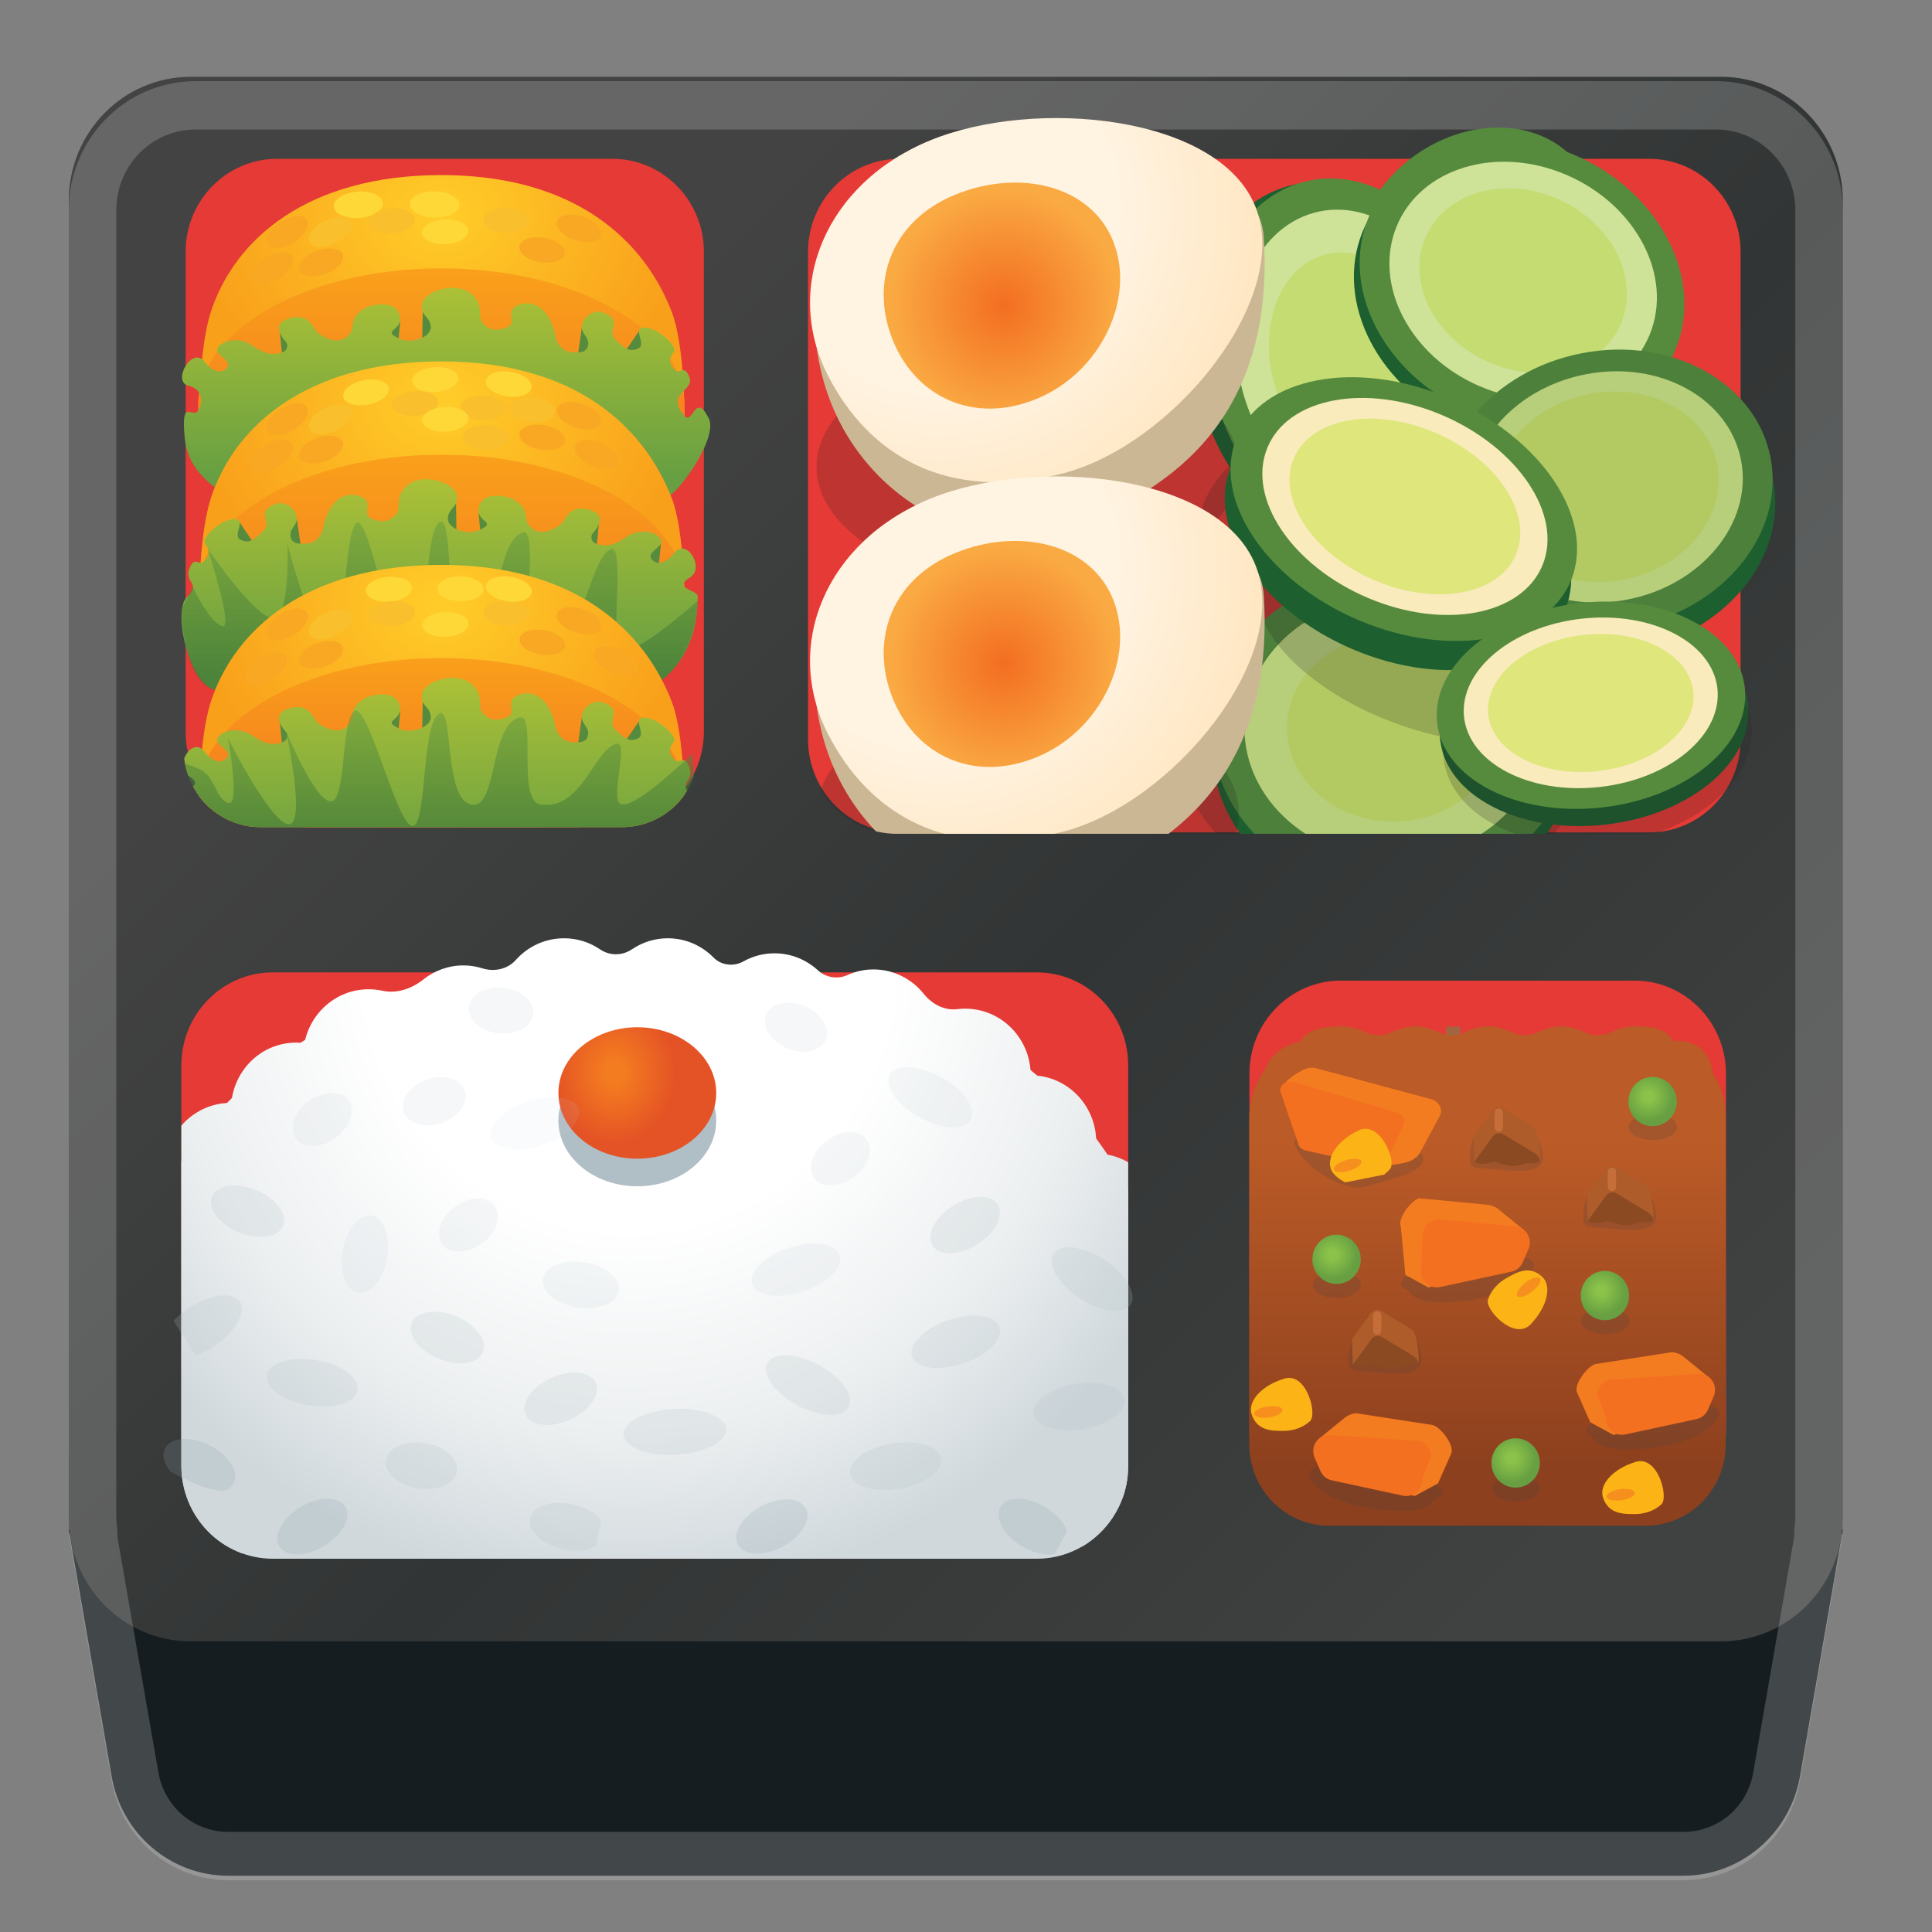 <?xml version="1.0" encoding="utf-8"?>
<!-- Generator: Adobe Illustrator 12.0.0, SVG Export Plug-In . SVG Version: 6.00 Build 51448)  -->
<!DOCTYPE svg PUBLIC "-//W3C//DTD SVG 1.1//EN" "http://www.w3.org/Graphics/SVG/1.1/DTD/svg11.dtd">
<svg  version="1.1" id="レイヤー_1" xmlns="http://www.w3.org/2000/svg" xmlns:xlink="http://www.w3.org/1999/xlink" width="128" height="128" viewBox="0 0 128 128"
	 overflow="visible" enable-background="new 0 0 128 128" xml:space="preserve">
<rect x="0" y="0" width="128" height="128" fill="#808080" stroke="none"/>
<g>
	<path fill="#161D21" d="M111.535,124.271H15.112c-3.835,0-7.104-2.813-7.729-6.665l-2.825-16.267h117.534l-2.825,16.267
		C118.63,121.446,115.36,124.271,111.535,124.271z"/>
	
		<linearGradient id="XMLID_539_" gradientUnits="userSpaceOnUse" x1="79.251" y1="21.399" x2="215.105" y2="-114.452" gradientTransform="matrix(0.781 0 0 -0.781 -51.297 20.93)">
		<stop  offset="0.224" style="stop-color:#434343"/>
		<stop  offset="0.562" style="stop-color:#323535"/>
		<stop  offset="0.9" style="stop-color:#404141"/>
	</linearGradient>
	<path fill="url(#XMLID_539_)" d="M114.02,108.744H12.629c-4.46,0-8.072-3.676-8.072-8.216V13.304c0-4.539,3.612-8.215,8.072-8.215
		h101.39c4.459,0,8.071,3.676,8.071,8.215v87.234C122.091,105.068,118.479,108.744,114.02,108.744z"/>
	<path fill="#E53A35" d="M40.58,54.626H18.351c-3.34,0-6.054-2.762-6.054-6.161V16.683c0-3.399,2.714-6.161,6.054-6.161H40.58
		c3.34,0,6.054,2.762,6.054,6.161v31.782C46.634,51.865,43.92,54.626,40.58,54.626z"/>
	<g opacity="0.2">
		<path fill="#EEEEEE" d="M113.694,8.581c2.896,0,5.248,2.393,5.248,5.34v86.578c0,0.194-0.02,0.421-0.05,0.719
			c-0.031,0.194-0.031,0.4-0.021,0.595l-2.705,15.567c-0.373,2.312-2.32,3.985-4.621,3.985H15.112c-2.301,0-4.248-1.674-4.632-4.015
			l-2.704-15.538c0.01-0.194,0-0.4-0.02-0.595c-0.041-0.288-0.051-0.513-0.051-0.719V13.92c0-2.947,2.351-5.34,5.248-5.34H113.694
			 M113.694,5.377H12.953c-4.632,0-8.396,3.82-8.396,8.543v86.578c0,0.39,0.03,0.76,0.081,1.14H4.557l2.825,16.265
			c0.625,3.842,3.895,6.664,7.729,6.664h96.423c3.835,0,7.105-2.813,7.73-6.664l2.825-16.265h-0.082
			c0.053-0.369,0.082-0.75,0.082-1.14V13.92C122.091,9.197,118.327,5.377,113.694,5.377z"/>
	</g>
	<path fill="#E53A35" d="M12.014,95.291V70.585c0-3.399,2.714-6.162,6.054-6.162h50.625c3.34,0,6.053,2.763,6.053,6.162v24.696
		c0,3.399-2.713,6.161-6.053,6.161H18.068C14.718,101.452,12.014,98.691,12.014,95.291z"/>
	<path fill="#E53A35" d="M82.777,94.747V71.129c0-3.399,2.716-6.161,6.055-6.161h19.465c3.34,0,6.054,2.762,6.054,6.161v23.618
		c0,3.4-2.714,6.161-6.054,6.161H88.832C85.493,100.908,82.777,98.157,82.777,94.747z"/>
	<path fill="#E53A35" d="M109.266,55.15H59.591c-3.341,0-6.056-2.762-6.056-6.162V16.683c0-3.399,2.715-6.161,6.056-6.161h49.674
		c3.34,0,6.054,2.762,6.054,6.161v32.316C115.319,52.398,112.605,55.15,109.266,55.15z"/>
	<rect x="95.795" y="68.017" fill="#A16541" width="0.958" height="1.007"/>
	<g>
		<defs>
			<path id="XMLID_419_" d="M12.014,97.099V68.622c0-4.518,3.632-8.214,8.072-8.214h48.606c3.34,0,6.053,2.763,6.053,6.161v30.541
				c0,3.398-2.713,6.161-6.053,6.161H18.068C14.718,103.26,12.014,100.508,12.014,97.099z"/>
		</defs>
		<clipPath id="XMLID_540_">
			<use xlink:href="#XMLID_419_" />
		</clipPath>
		
			<radialGradient id="XMLID_541_" cx="127.914" cy="-39.375" r="42.386" gradientTransform="matrix(1.009 0 0 -1.027 -87.417 23.202)" gradientUnits="userSpaceOnUse">
			<stop  offset="0.409" style="stop-color:#FFFFFF"/>
			<stop  offset="0.724" style="stop-color:#ECEFF0"/>
			<stop  offset="0.965" style="stop-color:#D0D8DC"/>
		</radialGradient>
		<path clip-path="url(#XMLID_540_)" fill="url(#XMLID_541_)" d="M78.177,105.828H7.494l0.928-18.228
			C9.29,76.119,18.916,66.785,30.146,65.358c3.562-0.452,7.759-0.73,12.694-0.73c4.933,0,9.131,0.278,12.693,0.73
			c11.222,1.427,20.856,10.761,21.725,22.242L78.177,105.828z"/>
	</g>
	<g>
		<defs>
			<path id="XMLID_422_" d="M12.014,97.099V68.622c0-4.518,3.632-8.214,8.072-8.214h48.606c3.34,0,6.053,2.763,6.053,6.161v30.541
				c0,3.398-2.713,6.161-6.053,6.161H18.068C14.718,103.26,12.014,100.508,12.014,97.099z"/>
		</defs>
		<clipPath id="XMLID_542_">
			<use xlink:href="#XMLID_422_" />
		</clipPath>
		<g clip-path="url(#XMLID_542_)">
			
				<radialGradient id="XMLID_543_" cx="126.85" cy="-45.831" r="39.201" gradientTransform="matrix(1.009 0 0 -1.027 -87.417 23.202)" gradientUnits="userSpaceOnUse">
				<stop  offset="0.228" style="stop-color:#FFFFFF"/>
				<stop  offset="0.63" style="stop-color:#ECEFF0"/>
				<stop  offset="0.965" style="stop-color:#D0D8DC"/>
			</radialGradient>
			<ellipse fill="url(#XMLID_543_)" cx="75.978" cy="102.213" rx="4.339" ry="4.415"/>
			
				<radialGradient id="XMLID_544_" cx="127.913" cy="-39.374" r="42.388" gradientTransform="matrix(1.009 0 0 -1.027 -87.417 23.202)" gradientUnits="userSpaceOnUse">
				<stop  offset="0.409" style="stop-color:#FFFFFF"/>
				<stop  offset="0.724" style="stop-color:#ECEFF0"/>
				<stop  offset="0.965" style="stop-color:#D0D8DC"/>
			</radialGradient>
			<path fill="url(#XMLID_544_)" d="M77.259,90.957c1.141-0.8,1.888-2.126,1.888-3.646c0-1.334-0.586-2.524-1.516-3.337
				c-0.664-0.574-0.906-1.509-0.756-2.382c0.041-0.246,0.06-0.493,0.06-0.75c0-2.443-1.946-4.415-4.337-4.415
				c-0.021,0-0.031,0-0.052,0.011c0.041-0.257,0.081-0.515,0.081-0.781c0-2.444-1.946-4.415-4.34-4.415
				c0-2.444-1.947-4.416-4.338-4.416c-0.182,0-0.354,0.01-0.524,0.03c-0.857,0.112-1.676-0.329-2.22-1.006
				c-0.787-0.985-1.988-1.623-3.34-1.623c-0.614,0-1.19,0.134-1.715,0.37c-0.645,0.298-1.433,0.175-1.957-0.308
				c-0.768-0.699-1.766-1.13-2.886-1.13c-0.747,0-1.443,0.194-2.048,0.534c-0.636,0.359-1.463,0.276-1.979-0.247
				c-0.776-0.79-1.846-1.283-3.036-1.283c-0.878,0-1.685,0.267-2.372,0.729c-0.656,0.441-1.473,0.441-2.129,0
				c-0.676-0.462-1.493-0.729-2.371-0.729c-1.272,0-2.412,0.555-3.199,1.438c-0.545,0.616-1.433,0.8-2.209,0.555
				c-0.394-0.123-0.818-0.195-1.262-0.195c-0.998,0-1.917,0.35-2.644,0.924c-0.787,0.627-1.766,0.966-2.745,0.75
				c-0.282-0.062-0.586-0.093-0.888-0.093c-2.119,0-3.875,1.54-4.258,3.584c-0.182-0.021-0.363-0.051-0.545-0.051
				c-2.26,0-4.086,1.756-4.298,3.994h-0.041c-2.401,0-4.339,1.982-4.339,4.414v0.115c0.02,0.801-0.363,1.53-1.019,1.971
				c-1.172,0.792-1.948,2.137-1.948,3.667c0,0.872,0.262,1.684,0.686,2.371c-0.726,0.791-1.18,1.849-1.18,3.02
				c0,1.294,0.555,2.454,1.433,3.265c-0.878,0.813-1.443,1.973-1.443,3.276c0,1.448,0.696,2.722,1.756,3.532
				c-1.251,0.956-1.998,2.568-1.686,4.344c0.303,1.726,1.645,3.143,3.34,3.502c2.805,0.596,5.267-1.571,5.267-4.323
				c0-1.447-0.697-2.722-1.755-3.531c1.059-0.802,1.755-2.086,1.755-3.533c0-1.294-0.555-2.454-1.433-3.267
				c0.878-0.811,1.443-1.971,1.443-3.275c0-0.872-0.263-1.684-0.686-2.372c0.726-0.79,1.18-1.848,1.18-3.02
				c0-0.521-0.101-1.026-0.273-1.489c1.726-0.462,3.017-1.972,3.199-3.828h0.04c2.119,0,3.875-1.542,4.259-3.585
				c0.181,0.021,0.363,0.052,0.544,0.052c1.666,0,3.098-0.966,3.825-2.362c0.696,0.494,1.544,0.78,2.452,0.78
				c1.816,0,3.36-1.129,4.016-2.741c0.737,0.584,1.655,0.944,2.654,0.944c1.402,0,2.643-0.688,3.43-1.746
				c0.797,1.048,2.029,1.746,3.431,1.746c1.271,0,2.401-0.565,3.198-1.448c0.716,1.448,2.169,2.444,3.865,2.444
				c1.089,0,2.079-0.421,2.835-1.099c0.756,1.293,2.129,2.177,3.724,2.177c0.707,0,1.372-0.186,1.957-0.493
				c0.556,1.787,2.18,3.092,4.117,3.092c0,2.442,1.948,4.415,4.339,4.415c0.02,0,0.03,0,0.051-0.011
				c-0.04,0.257-0.08,0.515-0.08,0.781c0,1.909,1.2,3.521,2.864,4.138c-0.412,0.678-0.664,1.469-0.664,2.32
				c0,1.983,1.291,3.637,3.047,4.2c-1.332,0.925-2.129,2.587-1.827,4.416c0.292,1.746,1.646,3.184,3.34,3.543
				c2.805,0.596,5.278-1.571,5.278-4.313C80.316,93.176,79.025,91.522,77.259,90.957z"/>
		</g>
	</g>
	<g>
		<defs>
			<path id="XMLID_426_" d="M12.014,97.099V68.622c0-4.518,3.632-8.214,8.072-8.214h48.606c3.34,0,6.053,2.763,6.053,6.161v30.541
				c0,3.398-2.713,6.161-6.053,6.161H18.068C14.718,103.26,12.014,100.508,12.014,97.099z"/>
		</defs>
		<clipPath id="XMLID_545_">
			<use xlink:href="#XMLID_426_" />
		</clipPath>
		<ellipse clip-path="url(#XMLID_545_)" fill="#B0BEC5" cx="42.224" cy="74.24" rx="5.228" ry="4.354"/>
	</g>
	<g>
		<defs>
			<path id="XMLID_428_" d="M12.014,97.099V68.622c0-4.518,3.632-8.214,8.072-8.214h48.606c3.34,0,6.053,2.763,6.053,6.161v30.541
				c0,3.398-2.713,6.161-6.053,6.161H18.068C14.718,103.26,12.014,100.508,12.014,97.099z"/>
		</defs>
		<clipPath id="XMLID_546_">
			<use xlink:href="#XMLID_428_" />
		</clipPath>
		
			<radialGradient id="XMLID_547_" cx="126.999" cy="10.973" r="4.506" gradientTransform="matrix(1.009 0 0 -1.175 -87.417 83.951)" gradientUnits="userSpaceOnUse">
			<stop  offset="0.138" style="stop-color:#F47C20"/>
			<stop  offset="0.882" style="stop-color:#E45325"/>
		</radialGradient>
		<ellipse clip-path="url(#XMLID_546_)" fill="url(#XMLID_547_)" cx="42.224" cy="72.412" rx="5.228" ry="4.354"/>
	</g>
	<g>
		<defs>
			<path id="XMLID_431_" d="M24.645,101.197l-27.63-4.487c-4.384-0.712-7.399-4.946-6.7-9.407l7.661-48.847
				c0.526-3.357,3.635-5.649,6.932-5.113l29.635,4.813c3.298,0.536,5.551,3.699,5.024,7.056l-7.979,50.874
				C31.049,99.451,27.954,101.735,24.645,101.197z"/>
		</defs>
		<clipPath id="XMLID_548_">
			<use xlink:href="#XMLID_431_" />
		</clipPath>
		<path opacity="0.2" clip-path="url(#XMLID_548_)" fill="#B0BEC5" enable-background="new    " d="M17.682,91.123
			c0.131-0.828,1.584-1.282,3.245-1.013c1.662,0.271,2.903,1.162,2.774,1.99c-0.13,0.83-1.582,1.282-3.244,1.012
			S17.554,91.952,17.682,91.123z"/>
	</g>
	<g>
		<defs>
			<path id="XMLID_433_" d="M25.415,113.096l-27.631-4.488c-4.384-0.712-7.399-4.945-6.699-9.406l7.66-48.849
				c0.528-3.356,3.636-5.648,6.934-5.113l29.634,4.813c3.297,0.536,5.549,3.699,5.024,7.056l-7.978,50.876
				C31.82,111.349,28.724,113.632,25.415,113.096z"/>
		</defs>
		<clipPath id="XMLID_549_">
			<use xlink:href="#XMLID_433_" />
		</clipPath>
		<path opacity="0.2" clip-path="url(#XMLID_549_)" fill="#B0BEC5" enable-background="new    " d="M25.571,96.722
			c0.13-0.83,1.288-1.331,2.587-1.12c1.3,0.211,2.247,1.055,2.117,1.883c-0.132,0.83-1.289,1.33-2.587,1.119
			C26.389,98.392,25.441,97.55,25.571,96.722z"/>
	</g>
	<g>
		<defs>
			<path id="XMLID_435_" d="M17.124,96.36l-15.2-23.907c-2.412-3.794-1.334-8.905,2.394-11.359l40.808-26.87
				c2.805-1.846,6.559-1.028,8.373,1.826L69.8,61.691c1.813,2.853,1.009,6.672-1.796,8.52L25.5,98.195
				C22.682,100.038,18.944,99.224,17.124,96.36z"/>
		</defs>
		<clipPath id="XMLID_550_">
			<use xlink:href="#XMLID_435_" />
		</clipPath>
		<path opacity="0.2" clip-path="url(#XMLID_550_)" fill="#B0BEC5" enable-background="new    " d="M12.527,86.655
			c1.412-0.931,2.922-1.114,3.369-0.408c0.449,0.703-0.333,2.03-1.747,2.96c-1.413,0.93-2.921,1.113-3.369,0.408
			C10.332,88.91,11.113,87.585,12.527,86.655z"/>
	</g>
	<g>
		<defs>
			<path id="XMLID_437_" d="M12.688,98.195l-25.163-12.458c-3.994-1.975-5.671-6.917-3.729-10.979L5.055,30.273
				c1.461-3.056,5.089-4.332,8.094-2.846l26.987,13.358c3.003,1.487,4.257,5.18,2.795,8.237L20.789,95.352
				C19.314,98.414,15.699,99.686,12.688,98.195z"/>
		</defs>
		<clipPath id="XMLID_551_">
			<use xlink:href="#XMLID_437_" />
		</clipPath>
		<path opacity="0.2" clip-path="url(#XMLID_551_)" fill="#90A4AE" enable-background="new    " d="M10.922,95.974
			c0.36-0.756,1.677-0.86,2.938-0.235c1.264,0.624,1.996,1.743,1.635,2.498c-0.361,0.754-1.678,0.859-2.94,0.235
			C11.292,97.845,10.561,96.728,10.922,95.974z"/>
	</g>
	<g>
		<defs>
			<path id="XMLID_439_" d="M11.194,102.074L-2.837,77.438c-2.228-3.908-0.905-8.963,2.935-11.229l42.054-24.806
				c2.89-1.705,6.599-0.7,8.274,2.241l15.049,26.422c1.676,2.942,0.688,6.717-2.201,8.422l-43.799,25.835
				C16.571,106.025,12.875,105.024,11.194,102.074z"/>
		</defs>
		<clipPath id="XMLID_552_">
			<use xlink:href="#XMLID_439_" />
		</clipPath>
		<path opacity="0.2" clip-path="url(#XMLID_552_)" fill="#90A4AE" enable-background="new    " d="M19.942,99.822
			c1.216-0.717,2.536-0.708,2.949,0.017c0.414,0.727-0.236,1.896-1.45,2.612c-1.216,0.717-2.535,0.711-2.949-0.016
			C18.078,101.71,18.728,100.538,19.942,99.822z"/>
	</g>
	<g>
		<defs>
			<path id="XMLID_441_" d="M13.363,106.587l-4.409-28.12c-0.699-4.462,2.316-8.695,6.7-9.407l47.997-7.796
				c3.299-0.535,6.408,1.758,6.932,5.113l4.73,30.159c0.527,3.355-1.725,6.52-5.025,7.055l-49.99,8.119
				C16.988,112.238,13.892,109.952,13.363,106.587z"/>
		</defs>
		<clipPath id="XMLID_553_">
			<use xlink:href="#XMLID_441_" />
		</clipPath>
		<path opacity="0.2" clip-path="url(#XMLID_553_)" fill="#B0BEC5" enable-background="new    " d="M71.253,91.684
			c1.662-0.27,3.115,0.184,3.243,1.012c0.132,0.829-1.111,1.721-2.772,1.989c-1.661,0.27-3.115-0.183-3.245-1.011
			C68.35,92.845,69.59,91.954,71.253,91.684z"/>
	</g>
	<g>
		<defs>
			<path id="XMLID_443_" d="M12.601,104.688l-4.409-28.12c-0.701-4.461,2.314-8.695,6.698-9.407l47.998-7.796
				c3.3-0.536,6.407,1.757,6.934,5.113l4.729,30.157c0.526,3.356-1.726,6.52-5.025,7.057l-49.989,8.118
				C16.224,110.337,13.129,108.053,12.601,104.688z"/>
		</defs>
		<clipPath id="XMLID_554_">
			<use xlink:href="#XMLID_443_" />
		</clipPath>
		<path opacity="0.2" clip-path="url(#XMLID_554_)" fill="#B0BEC5" enable-background="new    " d="M59.103,95.637
			c1.663-0.271,3.116,0.184,3.247,1.013c0.129,0.828-1.112,1.719-2.774,1.989c-1.662,0.271-3.115-0.185-3.245-1.012
			C56.2,96.797,57.442,95.907,59.103,95.637z"/>
	</g>
	<g>
		<defs>
			<path id="XMLID_445_" d="M49.77,143.014l-23.492-15.467c-3.728-2.454-4.804-7.566-2.394-11.361l26.402-41.529
				c1.814-2.854,5.569-3.674,8.373-1.826l25.196,16.587c2.805,1.848,3.608,5.667,1.793,8.521L58.15,141.193
				C56.323,144.05,52.583,144.867,49.77,143.014z"/>
		</defs>
		<clipPath id="XMLID_555_">
			<use xlink:href="#XMLID_445_" />
		</clipPath>
		<path opacity="0.2" clip-path="url(#XMLID_555_)" fill="#B0BEC5" enable-background="new    " d="M69.797,83.062
			c0.45-0.705,1.957-0.521,3.37,0.407c1.413,0.932,2.195,2.258,1.748,2.961c-0.449,0.705-1.958,0.521-3.37-0.409
			C70.134,85.093,69.351,83.765,69.797,83.062z"/>
	</g>
	<g>
		<defs>
			<path id="XMLID_447_" d="M36.728,148.825l-24.209-14.28c-3.842-2.267-5.163-7.318-2.936-11.228L33.958,80.52
				c1.675-2.94,5.384-3.945,8.274-2.241l25.964,15.315c2.89,1.705,3.875,5.48,2.201,8.421L45.01,146.589
				C43.322,149.534,39.626,150.536,36.728,148.825z"/>
		</defs>
		<clipPath id="XMLID_556_">
			<use xlink:href="#XMLID_447_" />
		</clipPath>
		<path opacity="0.2" clip-path="url(#XMLID_556_)" fill="#90A4AE" enable-background="new    " d="M66.279,99.848
			c0.414-0.727,1.734-0.735,2.95-0.018c1.213,0.716,1.863,1.886,1.451,2.613c-0.415,0.724-1.735,0.732-2.95,0.015
			C66.515,101.742,65.867,100.572,66.279,99.848z"/>
	</g>
	<g>
		<defs>
			<path id="XMLID_449_" d="M28.408,125.787l-27.37-5.909c-4.342-0.938-7.141-5.322-6.22-9.74L4.902,61.75
				c0.694-3.325,3.912-5.454,7.178-4.749l29.355,6.338c3.268,0.704,5.36,3.98,4.667,7.304l-10.504,50.396
				C34.892,124.373,31.686,126.493,28.408,125.787z"/>
		</defs>
		<clipPath id="XMLID_557_">
			<use xlink:href="#XMLID_449_" />
		</clipPath>
		<path opacity="0.2" clip-path="url(#XMLID_557_)" fill="#B0BEC5" enable-background="new    " d="M35.122,100.604
			c0.172-0.82,1.424-1.247,2.798-0.949c1.374,0.296,2.348,1.202,2.178,2.023c-0.172,0.82-1.426,1.245-2.798,0.949
			C35.926,102.331,34.952,101.426,35.122,100.604z"/>
	</g>
	<g>
		<defs>
			<path id="XMLID_451_" d="M12.186,98.894L10.668,70.46c-0.241-4.512,3.19-8.404,7.622-8.647l48.534-2.682
				c3.334-0.184,6.19,2.425,6.373,5.817l1.628,30.495c0.18,3.395-2.386,6.302-5.719,6.485l-50.548,2.792
				C15.212,104.896,12.367,102.298,12.186,98.894z"/>
		</defs>
		<clipPath id="XMLID_558_">
			<use xlink:href="#XMLID_451_" />
		</clipPath>
		<path opacity="0.2" clip-path="url(#XMLID_558_)" fill="#B0BEC5" enable-background="new    " d="M44.629,93.347
			c1.875-0.104,3.432,0.491,3.476,1.331c0.045,0.837-1.438,1.601-3.315,1.704c-1.874,0.103-3.431-0.492-3.476-1.329
			C41.27,94.214,42.754,93.45,44.629,93.347z"/>
	</g>
	<g>
		<defs>
			<path id="XMLID_453_" d="M15.851,106.962L4.659,80.864c-1.776-4.142,0.1-9.009,4.169-10.816l44.546-19.785
				c3.063-1.36,6.635,0.067,7.972,3.182l12.001,27.99c1.338,3.115-0.064,6.752-3.124,8.112l-46.398,20.606
				C20.752,111.509,17.191,110.085,15.851,106.962z"/>
		</defs>
		<clipPath id="XMLID_559_">
			<use xlink:href="#XMLID_453_" />
		</clipPath>
		<path opacity="0.2" clip-path="url(#XMLID_559_)" fill="#B0BEC5" enable-background="new    " d="M36.552,91.281
			c1.286-0.572,2.598-0.412,2.927,0.357s-0.446,1.856-1.733,2.429c-1.288,0.57-2.598,0.41-2.927-0.358
			C34.488,92.939,35.264,91.853,36.552,91.281z"/>
	</g>
	<g>
		<defs>
			<path id="XMLID_455_" d="M30.871,108.409L4.874,97.877c-4.125-1.672-6.156-6.474-4.515-10.673l17.979-45.958
				c1.236-3.157,4.764-4.702,7.865-3.444l27.881,11.297c3.104,1.257,4.621,4.845,3.386,8.003l-18.725,47.867
				C37.496,108.133,33.983,109.671,30.871,108.409z"/>
		</defs>
		<clipPath id="XMLID_560_">
			<use xlink:href="#XMLID_455_" />
		</clipPath>
		<path opacity="0.2" clip-path="url(#XMLID_560_)" fill="#B0BEC5" enable-background="new    " d="M27.271,87.654
			c0.306-0.78,1.611-0.985,2.915-0.456c1.305,0.528,2.115,1.59,1.811,2.369c-0.305,0.779-1.611,0.983-2.915,0.454
			C27.777,89.494,26.967,88.433,27.271,87.654z"/>
	</g>
	<g>
		<defs>
			<path id="XMLID_457_" d="M35.585,97.749L8.041,92.738c-4.369-0.791-7.306-5.082-6.526-9.531l8.549-48.692
				c0.588-3.347,3.739-5.58,7.026-4.982l29.541,5.372c3.289,0.599,5.483,3.804,4.895,7.149l-8.904,50.716
				C42.021,96.123,38.883,98.349,35.585,97.749z"/>
		</defs>
		<clipPath id="XMLID_561_">
			<use xlink:href="#XMLID_457_" />
		</clipPath>
		<path opacity="0.2" clip-path="url(#XMLID_561_)" fill="#D0D8DC" enable-background="new    " d="M22.707,82.827
			c0.248-1.407,1.105-2.428,1.918-2.28c0.812,0.147,1.27,1.407,1.024,2.814c-0.248,1.407-1.106,2.429-1.919,2.28
			C22.919,85.495,22.46,84.234,22.707,82.827z"/>
	</g>
	<g>
		<defs>
			<path id="XMLID_459_" d="M46.116,113.563l-27.662-4.296c-4.389-0.679-7.433-4.892-6.763-9.358l7.33-48.901
				c0.503-3.361,3.596-5.675,6.898-5.162l29.667,4.605c3.301,0.513,5.577,3.66,5.072,7.02l-7.633,50.932
				C52.509,111.771,49.426,114.076,46.116,113.563z"/>
		</defs>
		<clipPath id="XMLID_562_">
			<use xlink:href="#XMLID_459_" />
		</clipPath>
		<path opacity="0.2" clip-path="url(#XMLID_562_)" fill="#D0D8DC" enable-background="new    " d="M35.971,84.74
			c0.125-0.831,1.352-1.327,2.74-1.112c1.388,0.215,2.413,1.062,2.288,1.893c-0.123,0.829-1.35,1.326-2.738,1.11
			C36.872,86.416,35.847,85.569,35.971,84.74z"/>
	</g>
	<g>
		<defs>
			<path id="XMLID_461_" d="M27.747,122.279L13.186,97.964c-2.311-3.858-1.099-8.939,2.691-11.291l41.505-25.74
				c2.852-1.769,6.583-0.848,8.32,2.054l15.617,26.078c1.737,2.902,0.833,6.699-2.02,8.468l-43.228,26.811
				C33.207,126.109,29.491,125.19,27.747,122.279z"/>
		</defs>
		<clipPath id="XMLID_563_">
			<use xlink:href="#XMLID_461_" />
		</clipPath>
		<path opacity="0.2" clip-path="url(#XMLID_563_)" fill="#B0BEC5" enable-background="new    " d="M63.168,79.867
			c1.199-0.744,2.52-0.765,2.948-0.048c0.43,0.716-0.195,1.9-1.396,2.644c-1.197,0.744-2.52,0.766-2.947,0.048
			C61.343,81.796,61.969,80.613,63.168,79.867z"/>
	</g>
	<g>
		<defs>
			<path id="XMLID_463_" d="M30.164,90.625L4.167,80.091c-4.126-1.672-6.157-6.474-4.514-10.672l17.979-45.958
				c1.236-3.158,4.763-4.703,7.865-3.445l27.881,11.296c3.103,1.257,4.621,4.846,3.386,8.004L38.039,87.183
				C36.79,90.347,33.277,91.885,30.164,90.625z"/>
		</defs>
		<clipPath id="XMLID_564_">
			<use xlink:href="#XMLID_463_" />
		</clipPath>
		<path opacity="0.2" clip-path="url(#XMLID_564_)" fill="#B0BEC5" enable-background="new    " d="M14.037,79.293
			c0.306-0.779,1.609-0.984,2.915-0.455c1.305,0.528,2.115,1.59,1.81,2.369c-0.305,0.78-1.609,0.983-2.913,0.455
			C14.543,81.134,13.732,80.072,14.037,79.293z"/>
	</g>
	<g>
		<defs>
			<path id="XMLID_465_" d="M14.551,115.8L1.723,90.493c-2.034-4.015-0.473-8.996,3.473-11.067l43.197-22.68
				c2.967-1.559,6.625-0.37,8.156,2.651l13.759,27.14c1.531,3.022,0.365,6.741-2.604,8.301l-44.989,23.621
				C19.732,120.014,16.087,118.83,14.551,115.8z"/>
		</defs>
		<clipPath id="XMLID_565_">
			<use xlink:href="#XMLID_465_" />
		</clipPath>
		<path opacity="0.2" clip-path="url(#XMLID_565_)" fill="#90A4AE" enable-background="new    " d="M50.452,99.781
			c1.248-0.655,2.566-0.582,2.945,0.164c0.377,0.746-0.328,1.883-1.575,2.537c-1.248,0.655-2.567,0.582-2.945-0.164
			C48.499,101.573,49.205,100.436,50.452,99.781z"/>
	</g>
	<g>
		<defs>
			<path id="XMLID_467_" d="M17.874,109.172L9.302,82.064c-1.359-4.301,0.987-8.951,5.212-10.335l46.269-15.152
				c3.181-1.041,6.595,0.742,7.617,3.978l9.192,29.07c1.022,3.236-0.729,6.711-3.908,7.753l-48.189,15.781
				C22.302,114.191,18.899,112.417,17.874,109.172z"/>
		</defs>
		<clipPath id="XMLID_566_">
			<use xlink:href="#XMLID_467_" />
		</clipPath>
		<path opacity="0.2" clip-path="url(#XMLID_566_)" fill="#D0D8DC" enable-background="new    " d="M52.274,82.673
			c1.603-0.523,3.107-0.3,3.359,0.499c0.254,0.798-0.841,1.871-2.444,2.395c-1.601,0.524-3.104,0.304-3.357-0.495
			C49.579,84.271,50.673,83.198,52.274,82.673z"/>
	</g>
	<g>
		<defs>
			<path id="XMLID_469_" d="M59.211,128.734l-24.63-13.508c-3.909-2.145-5.383-7.154-3.277-11.129l23.06-43.545
				c1.584-2.992,5.261-4.114,8.201-2.501L88.982,72.54c2.939,1.612,4.04,5.354,2.456,8.347l-24.017,45.353
				C65.825,129.234,62.16,130.352,59.211,128.734z"/>
		</defs>
		<clipPath id="XMLID_567_">
			<use xlink:href="#XMLID_469_" />
		</clipPath>
		<path opacity="0.2" clip-path="url(#XMLID_567_)" fill="#D0D8DC" enable-background="new    " d="M58.958,71.227
			c0.392-0.739,1.91-0.68,3.392,0.133c1.481,0.813,2.363,2.07,1.973,2.809c-0.391,0.739-1.91,0.682-3.389-0.132
			C59.451,73.224,58.566,71.966,58.958,71.227z"/>
	</g>
	<g>
		<defs>
			<path id="XMLID_471_" d="M26.508,98.424L10.574,75.016c-2.53-3.714-1.612-8.856,2.038-11.431l39.953-28.171
				c2.745-1.935,6.522-1.238,8.425,1.556l17.089,25.104c1.901,2.794,1.218,6.636-1.529,8.571L34.938,99.987
				C32.178,101.921,28.416,101.226,26.508,98.424z"/>
		</defs>
		<clipPath id="XMLID_568_">
			<use xlink:href="#XMLID_471_" />
		</clipPath>
		<path opacity="0.2" clip-path="url(#XMLID_568_)" fill="#D0D8DC" enable-background="new    " d="M20.497,72.916
			c0.972-0.687,2.14-0.681,2.608,0.008c0.47,0.69,0.063,1.806-0.908,2.489c-0.971,0.685-2.139,0.681-2.609-0.01
			C19.12,74.716,19.526,73.6,20.497,72.916z"/>
	</g>
	<g>
		<defs>
			<path id="XMLID_473_" d="M24.319,105.285L8.385,81.877c-2.528-3.713-1.61-8.857,2.039-11.43l39.955-28.17
				c2.744-1.936,6.52-1.239,8.422,1.555l17.091,25.104c1.901,2.793,1.218,6.637-1.528,8.573L32.75,106.849
				C29.989,108.782,26.229,108.088,24.319,105.285z"/>
		</defs>
		<clipPath id="XMLID_569_">
			<use xlink:href="#XMLID_473_" />
		</clipPath>
		<path opacity="0.2" clip-path="url(#XMLID_569_)" fill="#D0D8DC" enable-background="new    " d="M30.186,79.91
			c0.971-0.683,2.139-0.68,2.609,0.012c0.469,0.691,0.063,1.805-0.908,2.489c-0.971,0.684-2.139,0.681-2.608-0.01
			C28.808,81.71,29.215,80.597,30.186,79.91z"/>
	</g>
	<g>
		<defs>
			<path id="XMLID_475_" d="M31.163,118.78L15.228,95.375c-2.527-3.714-1.61-8.857,2.038-11.431L57.22,55.773
				c2.746-1.937,6.522-1.238,8.424,1.556l17.091,25.104c1.901,2.794,1.216,6.638-1.529,8.574l-41.612,29.34
				C36.834,122.279,33.072,121.585,31.163,118.78z"/>
		</defs>
		<clipPath id="XMLID_570_">
			<use xlink:href="#XMLID_475_" />
		</clipPath>
		<path opacity="0.2" clip-path="url(#XMLID_570_)" fill="#D0D8DC" enable-background="new    " d="M54.826,75.516
			c0.971-0.686,2.138-0.681,2.608,0.008c0.47,0.691,0.064,1.806-0.908,2.491c-0.972,0.683-2.14,0.68-2.609-0.012
			C53.448,77.313,53.854,76.199,54.826,75.516z"/>
	</g>
	<g>
		<defs>
			<path id="XMLID_477_" d="M64.226,117.295l-26.002-10.513c-4.127-1.67-6.161-6.47-4.521-10.668l17.945-45.968
				c1.233-3.159,4.757-4.706,7.861-3.451L87.396,57.97c3.104,1.255,4.624,4.842,3.393,8.001l-18.691,47.875
				C70.851,117.013,67.339,118.552,64.226,117.295z"/>
		</defs>
		<clipPath id="XMLID_571_">
			<use xlink:href="#XMLID_477_" />
		</clipPath>
		<path opacity="0.2" clip-path="url(#XMLID_571_)" fill="#D0D8DC" enable-background="new    " d="M50.746,67.249
			c0.304-0.778,1.44-1.05,2.54-0.608c1.098,0.444,1.741,1.438,1.436,2.218c-0.306,0.778-1.442,1.052-2.54,0.608
			C51.084,69.023,50.441,68.03,50.746,67.249z"/>
	</g>
	<g>
		<defs>
			<path id="XMLID_479_" d="M20.384,101.256l-8.856-27.014c-1.406-4.284,0.89-8.962,5.102-10.392l46.108-15.656
				c3.169-1.076,6.603,0.67,7.659,3.895l9.497,28.968c1.058,3.226-0.658,6.721-3.827,7.797l-48.021,16.305
				C24.866,106.229,21.443,104.489,20.384,101.256z"/>
		</defs>
		<clipPath id="XMLID_572_">
			<use xlink:href="#XMLID_479_" />
		</clipPath>
		<path opacity="0.2" clip-path="url(#XMLID_572_)" fill="#D0D8DC" enable-background="new    " d="M28.303,71.514
			c1.12-0.38,2.24-0.044,2.5,0.752c0.262,0.798-0.435,1.751-1.557,2.131c-1.121,0.381-2.241,0.044-2.5-0.753
			C26.484,72.85,27.181,71.895,28.303,71.514z"/>
	</g>
	<g>
		<defs>
			<path id="XMLID_481_" d="M60.476,91.497l-27.832-2.933c-4.417-0.464-7.656-4.523-7.198-9.017l5.006-49.203
				c0.344-3.381,3.324-5.844,6.646-5.494l29.851,3.146c3.32,0.35,5.742,3.382,5.398,6.763l-5.215,51.246
				C66.776,89.396,63.808,91.849,60.476,91.497z"/>
		</defs>
		<clipPath id="XMLID_573_">
			<use xlink:href="#XMLID_481_" />
		</clipPath>
		<path opacity="0.2" clip-path="url(#XMLID_573_)" fill="#D0D8DC" enable-background="new    " d="M31.071,66.729
			c0.084-0.835,1.105-1.41,2.281-1.287c1.176,0.123,2.059,0.902,1.974,1.735c-0.083,0.834-1.106,1.411-2.281,1.289
			C31.87,68.342,30.986,67.565,31.071,66.729z"/>
	</g>
	<g>
		<defs>
			<path id="XMLID_483_" d="M17.019,112.845l-8.651-27.08c-1.372-4.297,0.959-8.956,5.18-10.353l46.225-15.295
				c3.176-1.051,6.597,0.723,7.629,3.954l9.279,29.043c1.032,3.233-0.708,6.714-3.885,7.765l-48.144,15.93
				C21.464,117.854,18.056,116.087,17.019,112.845z"/>
		</defs>
		<clipPath id="XMLID_574_">
			<use xlink:href="#XMLID_483_" />
		</clipPath>
		<path opacity="0.2" clip-path="url(#XMLID_574_)" fill="#B0BEC5" enable-background="new    " d="M62.859,87.451
			c1.603-0.529,3.105-0.313,3.359,0.485c0.256,0.799-0.834,1.877-2.435,2.405c-1.602,0.528-3.104,0.313-3.36-0.486
			C60.17,89.057,61.261,87.979,62.859,87.451z"/>
	</g>
	<g>
		<defs>
			<path id="XMLID_485_" d="M38.907,131.668l-24.786-13.212c-3.934-2.097-5.465-7.086-3.405-11.088l22.552-43.817
				c1.55-3.012,5.214-4.177,8.174-2.6l26.579,14.171c2.961,1.577,4.104,5.306,2.556,8.317l-23.49,45.634
				C45.524,132.09,41.874,133.25,38.907,131.668z"/>
		</defs>
		<clipPath id="XMLID_575_">
			<use xlink:href="#XMLID_485_" />
		</clipPath>
		<path opacity="0.2" clip-path="url(#XMLID_575_)" fill="#B0BEC5" enable-background="new    " d="M50.834,90.325
			c0.383-0.743,1.902-0.702,3.393,0.093c1.491,0.796,2.389,2.041,2.006,2.786c-0.382,0.742-1.899,0.701-3.391-0.094
			C51.352,92.316,50.452,91.068,50.834,90.325z"/>
	</g>
	<g>
		<defs>
			<path id="XMLID_487_" d="M20.05,103.359L11.398,76.28c-1.373-4.297,0.958-8.956,5.18-10.353l46.225-15.295
				c3.176-1.05,6.597,0.722,7.629,3.954l9.279,29.044c1.032,3.232-0.709,6.713-3.886,7.763l-48.144,15.931
				C24.494,108.368,21.085,106.603,20.05,103.359z"/>
		</defs>
		<clipPath id="XMLID_576_">
			<use xlink:href="#XMLID_487_" />
		</clipPath>
		<path opacity="0.1" clip-path="url(#XMLID_576_)" fill="#D0D8DC" enable-background="new    " d="M34.971,72.982
			c1.601-0.529,3.104-0.311,3.36,0.487c0.255,0.799-0.836,1.875-2.435,2.403c-1.603,0.529-3.106,0.313-3.36-0.485
			C32.281,74.59,33.37,73.513,34.971,72.982z"/>
	</g>
	
		<radialGradient id="XMLID_577_" cx="51.864" cy="8.753" r="13.124" gradientTransform="matrix(1.241 0 0 -1.027 -35.127 23.202)" gradientUnits="userSpaceOnUse">
		<stop  offset="0.053" style="stop-color:#FFCB28"/>
		<stop  offset="1" style="stop-color:#F9A01B"/>
	</radialGradient>
	<path fill="url(#XMLID_577_)" d="M44.516,20.688c0.837,2.187,0.837,6.86,0.837,6.86s-8.355,2.228-16.115,2.228
		c-7.608,0-16.054-2.228-16.054-2.228s0-4.447,0.777-6.86c1.553-4.806,6.376-9.088,15.277-9.088
		C38.138,11.6,42.699,15.954,44.516,20.688z"/>
	
		<linearGradient id="XMLID_578_" gradientUnits="userSpaceOnUse" x1="103.085" y1="-18.368" x2="103.085" y2="4.029" gradientTransform="matrix(0.781 0 0 -0.781 -51.297 20.93)">
		<stop  offset="0.03" style="stop-color:#F37021"/>
		<stop  offset="1" style="stop-color:#F9A01B"/>
	</linearGradient>
	<path fill="url(#XMLID_578_)" d="M45.353,26.87c0,5.021-4.036,8.41-16.115,8.41s-16.115-3.389-16.115-8.41
		c0-5.022,7.214-9.088,16.115-9.088C38.138,17.782,45.353,21.848,45.353,26.87z"/>
	<polygon fill="#568B3E" points="41.145,24.775 43.124,23.995 42.386,21.858 40.782,24.221 	"/>
	<polygon fill="#568B3E" points="39.308,24.416 39.52,22.587 38.552,21.653 38.158,24.446 	"/>
	<polygon fill="#568B3E" points="28.765,23.018 28.986,21.181 28.017,20.246 27.987,21.653 27.967,23.05 	"/>
	<polygon fill="#568B3E" points="25.605,22.813 26.353,23.05 26.514,21.314 25.414,20.893 	"/>
	<polygon fill="#568B3E" points="20.025,23.614 20.318,22.146 18.502,21.653 18.765,24.241 	"/>
	
		<linearGradient id="XMLID_579_" gradientUnits="userSpaceOnUse" x1="-516.549" y1="6.805" x2="-516.549" y2="-16.753" gradientTransform="matrix(-0.781 0 0 -0.781 -373.994 20.93)">
		<stop  offset="0" style="stop-color:#BFCA33"/>
		<stop  offset="0.867" style="stop-color:#679F42"/>
	</linearGradient>
	<path fill="url(#XMLID_579_)" d="M40.398,20.934c-1.14-0.821-2.048,0.38-1.817,0.956c0.142,0.359,0.475,0.585,0.374,1.006
		c-0.101,0.421-0.434,0.482-1.029,0.441c-0.666-0.041-1.029-0.565-1.12-1.027c-0.404-2.064-1.655-2.516-2.594-2.044
		c-0.767,0.39,0.081,1.13-0.615,1.417c-0.808,0.328-1.272,0.134-1.655-0.328c-0.292-0.35,0.091-0.935-0.484-1.654
		c-0.948-1.202-3.249-0.472-3.481,0.359c-0.232,0.832,0.535,0.873,0.565,1.592c0.03,0.719-1.313,1.11-1.988,0.822
		c-1.393-0.585,0.07-0.524-0.051-1.438c-0.171-1.252-1.927-0.862-2.331-0.616c-1.069,0.647-0.676,1.202-0.938,1.602
		c-0.626,0.924-1.563,0.42-2.048,0.133c-0.484-0.287-0.585-1.509-2.079-1.047c-1.019,0.319-0.595,1.058-0.181,1.52
		c0.191,0.216,0.121,0.555-0.142,0.678c-0.979,0.442-1.736-0.226-2.271-0.534c-0.636-0.359-1.574-0.308-2.018,0.174
		c-0.524,0.585,1.11,0.915,0.464,1.5c-0.535,0.483-1.252-0.257-1.393-0.462c-0.827-1.13-2.2,1.304-1.089,1.57
		c1.1,0.268,0.887,1.263,0.686,1.603c-0.404,0.688-1.181-0.955-0.928,1.838c0.171,1.962,1.554,3.009,2.562,3.697
		c1.343,0.925,26.125,2.27,29.555,0.154c0.858-0.534,3.219-3.902,2.604-5.134c-0.918-1.807-1.039,0.503-1.625-0.174
		c-1.271-1.479,0.676-1.633,0.353-2.516c-0.343-0.956-0.636-0.165-0.979-0.524c-0.494-0.523-0.303-0.833-0.061-1.191
		c0.252-0.38-1.069-1.602-1.947-1.602c-0.868,0,0.161,1.079-0.394,1.366c-0.555,0.288-0.918,0.031-1.513-0.554
		C40.197,21.961,41.074,21.417,40.398,20.934z"/>
	
		<radialGradient id="XMLID_580_" cx="51.864" cy="-3.269" r="13.124" gradientTransform="matrix(1.241 0 0 -1.027 -35.127 23.202)" gradientUnits="userSpaceOnUse">
		<stop  offset="0.057" style="stop-color:#FFCB28"/>
		<stop  offset="1" style="stop-color:#F9A01B"/>
	</radialGradient>
	<path fill="url(#XMLID_580_)" d="M44.516,33.031c0.837,2.188,0.837,6.86,0.837,6.86s-8.355,2.228-16.115,2.228
		c-7.608,0-16.054-2.228-16.054-2.228s0-4.447,0.777-6.86c1.553-4.806,6.376-9.087,15.277-9.087
		C38.138,23.943,42.699,28.297,44.516,33.031z"/>
	
		<linearGradient id="XMLID_581_" gradientUnits="userSpaceOnUse" x1="103.085" y1="-34.167" x2="103.085" y2="-11.77" gradientTransform="matrix(0.781 0 0 -0.781 -51.297 20.93)">
		<stop  offset="0.03" style="stop-color:#F37021"/>
		<stop  offset="1" style="stop-color:#F9A01B"/>
	</linearGradient>
	<path fill="url(#XMLID_581_)" d="M45.353,39.212c0,5.022-4.036,8.411-16.115,8.411s-16.115-3.389-16.115-8.411
		c0-5.021,7.214-9.087,16.115-9.087C38.138,30.125,45.353,34.191,45.353,39.212z"/>
	<path fill="#FDD836" d="M24.104,25.19c0.833-0.158,1.575,0.075,1.655,0.521c0.084,0.446-0.525,0.936-1.358,1.094
		c-0.833,0.159-1.574-0.075-1.657-0.521C22.663,25.837,23.272,25.348,24.104,25.19z"/>
	
		<ellipse transform="matrix(-0.074 -0.997 0.997 -0.074 5.905 55.747)" fill="#FDD836" cx="28.826" cy="25.133" rx="0.821" ry="1.534"/>
	
		<ellipse transform="matrix(-0.075 -0.997 0.997 -0.075 2.922 56.157)" fill="#F9BF2C" cx="27.494" cy="26.724" rx="0.821" ry="1.533"/>
	
		<ellipse transform="matrix(-1 -0.026 0.026 -1 63.389 54.908)" fill="#F9BF2C" cx="32.046" cy="27.048" rx="1.534" ry="0.821"/>
	
		<ellipse transform="matrix(-0.049 -0.999 0.999 -0.049 3.194 58.609)" fill="#FDD836" cx="29.498" cy="27.784" rx="0.822" ry="1.534"/>
	<path fill="#FDD836" d="M32.185,25.221c0.066-0.449,0.797-0.712,1.635-0.588c0.839,0.125,1.466,0.59,1.401,1.039
		c-0.064,0.448-0.796,0.712-1.633,0.587C32.749,26.134,32.122,25.669,32.185,25.221z"/>
	<path fill="#F9BF2C" d="M21.545,27.037c0.769-0.358,1.544-0.313,1.73,0.099c0.184,0.413-0.291,1.037-1.06,1.396
		c-0.772,0.359-1.546,0.315-1.73-0.098C20.298,28.021,20.774,27.395,21.545,27.037z"/>
	<ellipse fill="#F9BF2C" cx="32.185" cy="28.975" rx="1.535" ry="0.822"/>
	
		<ellipse transform="matrix(-0.998 -0.062 0.062 -0.998 68.72 56.444)" fill="#F9BF2C" cx="35.232" cy="27.16" rx="1.534" ry="0.822"/>
	<path fill="#F9A823" d="M21.007,29.018c0.802-0.275,1.568-0.149,1.711,0.28c0.143,0.43-0.393,1.001-1.196,1.277
		c-0.802,0.275-1.567,0.149-1.711-0.28C19.67,29.865,20.205,29.294,21.007,29.018z"/>
	<path fill="#F9A823" d="M34.412,28.727c0.071-0.448,0.807-0.697,1.644-0.559c0.835,0.139,1.455,0.614,1.383,1.062
		s-0.807,0.699-1.643,0.56C34.96,29.65,34.34,29.175,34.412,28.727z"/>
	<path fill="#F9A823" d="M38.11,29.512c0.174-0.418,0.948-0.483,1.728-0.146c0.779,0.336,1.271,0.948,1.096,1.366
		c-0.175,0.417-0.948,0.483-1.727,0.146C38.428,30.542,37.936,29.93,38.11,29.512z"/>
	<path fill="#F9A823" d="M36.899,27.08c0.133-0.433,0.895-0.575,1.706-0.318c0.807,0.258,1.354,0.818,1.221,1.25
		c-0.133,0.433-0.896,0.576-1.705,0.318S36.766,27.512,36.899,27.08z"/>
	<path fill="#F9A823" d="M18.616,27.077c0.729-0.439,1.503-0.479,1.73-0.088c0.228,0.391-0.179,1.063-0.908,1.502
		c-0.729,0.439-1.504,0.478-1.731,0.087C17.479,28.188,17.886,27.517,18.616,27.077z"/>
	<path fill="#F9A823" d="M17.619,29.492c0.729-0.439,1.504-0.478,1.732-0.087c0.227,0.39-0.181,1.063-0.91,1.501
		c-0.729,0.439-1.503,0.479-1.73,0.089C16.484,30.603,16.89,29.931,17.619,29.492z"/>
	<polygon fill="#568B3E" points="43.031,37.642 42.819,35.804 43.789,36.009 43.536,38.524 	"/>
	<polygon fill="#568B3E" points="17.08,37.467 15.102,36.677 15.838,34.551 17.442,36.913 	"/>
	<polygon fill="#568B3E" points="18.916,37.107 18.704,35.27 19.663,34.335 20.066,37.138 	"/>
	<polygon fill="#568B3E" points="29.45,35.701 29.238,33.873 30.207,32.938 30.228,34.335 30.247,35.732 	"/>
	<polygon fill="#568B3E" points="32.608,35.496 31.872,35.732 31.71,33.997 32.81,33.575 	"/>
	<polygon fill="#568B3E" points="38.199,36.297 37.896,34.838 39.712,34.335 39.46,36.922 	"/>
	
		<linearGradient id="XMLID_582_" gradientUnits="userSpaceOnUse" x1="102.936" y1="-9.437" x2="102.936" y2="-32.995" gradientTransform="matrix(0.781 0 0 -0.781 -51.297 20.93)">
		<stop  offset="0" style="stop-color:#BFCA33"/>
		<stop  offset="0.867" style="stop-color:#679F42"/>
	</linearGradient>
	<path fill="url(#XMLID_582_)" d="M17.816,33.617c1.14-0.821,2.049,0.38,1.816,0.955c-0.141,0.359-0.475,0.585-0.374,1.006
		c0.102,0.411,0.434,0.482,1.03,0.441c0.666-0.041,1.029-0.565,1.119-1.027c0.404-2.064,1.655-2.516,2.593-2.043
		c0.767,0.39-0.081,1.129,0.616,1.417c0.807,0.329,1.271,0.134,1.655-0.328c0.292-0.349-0.091-0.935,0.484-1.654
		c0.949-1.201,3.25-0.472,3.481,0.36c0.232,0.832-0.534,0.873-0.565,1.592c-0.03,0.718,1.312,1.109,1.988,0.821
		c1.393-0.585-0.071-0.524,0.051-1.438c0.171-1.253,1.928-0.862,2.331-0.616c1.07,0.648,0.676,1.202,0.938,1.603
		c0.625,0.924,1.564,0.42,2.049,0.133c0.484-0.288,0.585-1.51,2.079-1.047c1.019,0.318,0.595,1.058,0.182,1.52
		c-0.192,0.215-0.122,0.554,0.141,0.677c0.979,0.442,1.735-0.226,2.271-0.534c0.636-0.359,1.574-0.308,2.018,0.175
		c0.525,0.585-1.111,0.914-0.465,1.5c0.536,0.482,1.251-0.257,1.393-0.462c0.827-1.129,2.069,0.976,1.09,1.571
		c-1.241,0.76,0.484,0.852,0.484,1.242c0.01,3.327-1.463,4.971-2.805,5.894c-1.342,0.925-26.124,2.27-29.556,0.155
		c-1.473-0.914-2.4-5.155-1.452-5.997c0.938-0.842-0.192-0.935,0.131-1.828c0.343-0.955,0.636-0.165,0.979-0.524
		c0.495-0.523,0.303-0.832,0.061-1.191c-0.252-0.38,1.069-1.603,1.947-1.603c0.868,0-0.161,1.079,0.394,1.366
		c0.555,0.287,0.918,0.032,1.513-0.554C18.018,34.644,17.15,34.099,17.816,33.617z"/>
	
		<linearGradient id="XMLID_583_" gradientUnits="userSpaceOnUse" x1="102.924" y1="-30.584" x2="102.924" y2="-14.957" gradientTransform="matrix(0.781 0 0 -0.781 -51.297 20.93)">
		<stop  offset="0" style="stop-color:#346A34"/>
		<stop  offset="0.927" style="stop-color:#679F42"/>
	</linearGradient>
	<path opacity="0.5" fill="url(#XMLID_583_)" enable-background="new    " d="M43.405,45.395
		c-1.393,0.914-25.368,2.475-29.555,0.155c-1.755-0.976-1.836-5.176-1.836-5.176l0.756-1.488c0,0,1.069,2.279,1.928,2.598
		c0.857,0.318-0.949-5.145-0.949-5.145s3.078,4.498,4.299,4.621c1.221,0.124,0.988-4.939,0.988-4.939s1.797,6.88,2.846,6.942
		c1.06,0.062,0.848-7.517,1.725-8.297c0.868-0.781,2.543,9.375,3.603,9.889c1.06,0.503,0.777-8.811,1.816-9.889
		c1.191-1.222,0.253,7.968,2.13,8.481c1.836,0.514,1.433-7.373,3.511-7.865c1.12-0.268-0.464,7.609,1.12,7.865
		c2.705,0.442,3.239-6.294,4.702-6.767c0.929-0.298-0.06,6.223,0.555,6.706c0.807,0.626,5.167-3.266,5.167-3.266
		S46.311,43.485,43.405,45.395z"/>
	<g>
		<defs>
			<path id="XMLID_496_" d="M41.226,54.801H17.251c-2.816,0-5.086-2.321-5.086-5.175l-8.486-1.602V10.121
				c0-2.865,2.28-5.175,5.085-5.175h40.937c2.815,0,5.086,2.321,5.086,5.175v37.8l-8.486,1.705
				C46.311,52.48,44.031,54.801,41.226,54.801z"/>
		</defs>
		<clipPath id="XMLID_584_">
			<use xlink:href="#XMLID_496_" />
		</clipPath>
		<g clip-path="url(#XMLID_584_)">
			
				<radialGradient id="XMLID_585_" cx="51.864" cy="-16.395" r="13.125" gradientTransform="matrix(1.241 0 0 -1.027 -35.127 23.202)" gradientUnits="userSpaceOnUse">
				<stop  offset="0.06" style="stop-color:#FFCB28"/>
				<stop  offset="1" style="stop-color:#F9A01B"/>
			</radialGradient>
			<path fill="url(#XMLID_585_)" d="M44.516,46.514c0.837,2.188,0.837,6.86,0.837,6.86s-8.355,2.228-16.115,2.228
				c-7.608,0-16.054-2.228-16.054-2.228s0-4.447,0.777-6.86c1.553-4.806,6.376-9.088,15.277-9.088
				C38.138,37.426,42.699,41.78,44.516,46.514z"/>
			
				<linearGradient id="XMLID_586_" gradientUnits="userSpaceOnUse" x1="103.085" y1="-45.11" x2="103.085" y2="-29.015" gradientTransform="matrix(0.781 0 0 -0.781 -51.297 20.93)">
				<stop  offset="0.03" style="stop-color:#F37021"/>
				<stop  offset="1" style="stop-color:#F9A01B"/>
			</linearGradient>
			<path fill="url(#XMLID_586_)" d="M45.353,52.686c0,5.021-4.511,3.142-16.588,3.142c-12.079,0-15.641,1.879-15.641-3.142
				c0-5.021,7.214-9.087,16.115-9.087C38.138,43.598,45.353,47.675,45.353,52.686z"/>
			<polygon fill="#568B3E" points="41.145,50.611 43.124,49.832 42.386,47.706 40.782,50.057 			"/>
			<polygon fill="#568B3E" points="39.308,50.263 39.52,48.424 38.552,47.49 38.158,50.283 			"/>
			<polygon fill="#568B3E" points="28.765,48.855 28.986,47.027 28.017,46.093 27.987,47.49 27.967,48.886 			"/>
			<polygon fill="#568B3E" points="25.605,48.65 26.353,48.886 26.514,47.151 25.414,46.73 			"/>
			<polygon fill="#568B3E" points="20.025,49.451 20.318,47.982 18.502,47.49 18.765,50.077 			"/>
			
				<linearGradient id="XMLID_587_" gradientUnits="userSpaceOnUse" x1="-515.951" y1="-26.273" x2="-515.951" y2="-49.829" gradientTransform="matrix(-0.781 0 0 -0.781 -373.994 20.93)">
				<stop  offset="0" style="stop-color:#BFCA33"/>
				<stop  offset="0.867" style="stop-color:#679F42"/>
			</linearGradient>
			<path fill="url(#XMLID_587_)" d="M40.398,46.771c-1.14-0.822-2.048,0.38-1.817,0.955c0.142,0.359,0.475,0.585,0.374,1.006
				c-0.101,0.411-0.434,0.482-1.029,0.441c-0.666-0.041-1.029-0.564-1.12-1.027c-0.404-2.063-1.655-2.515-2.594-2.043
				c-0.767,0.39,0.081,1.129-0.615,1.417c-0.808,0.329-1.272,0.134-1.655-0.328c-0.292-0.349,0.091-0.935-0.484-1.653
				c-0.948-1.201-3.249-0.473-3.481,0.359s0.535,0.874,0.565,1.592c0.03,0.719-1.313,1.109-1.988,0.822
				c-1.393-0.585,0.07-0.525-0.051-1.438c-0.171-1.252-1.927-0.862-2.331-0.616c-1.069,0.647-0.676,1.202-0.938,1.602
				c-0.626,0.925-1.563,0.421-2.048,0.134c-0.484-0.287-0.585-1.509-2.079-1.047c-1.019,0.318-0.595,1.058-0.181,1.52
				c0.191,0.215,0.121,0.554-0.142,0.678c-0.979,0.442-1.736-0.226-2.271-0.534c-0.636-0.359-1.574-0.309-2.018,0.174
				c-0.524,0.585,1.11,0.914,0.464,1.5c-0.535,0.482-1.252-0.257-1.393-0.463c-0.827-1.129-2.068,0.976-1.089,1.572
				c1.241,0.76-0.485,0.852-0.485,1.242c-0.009,3.328,1.464,4.97,2.805,5.895c1.343,0.924,26.125,2.269,29.555,0.154
				c1.474-0.914,2.402-5.155,1.453-5.997c-0.938-0.842,0.192-0.934-0.131-1.827c-0.343-0.956-0.635-0.165-0.979-0.524
				c-0.495-0.523-0.303-0.832-0.061-1.191c0.252-0.38-1.069-1.603-1.947-1.603c-0.869,0,0.161,1.079-0.395,1.366
				c-0.555,0.288-0.917,0.031-1.513-0.554C40.197,47.798,41.074,47.253,40.398,46.771z"/>
			
				<linearGradient id="XMLID_588_" gradientUnits="userSpaceOnUse" x1="102.543" y1="-43.878" x2="102.543" y2="-31.506" gradientTransform="matrix(0.781 0 0 -0.781 -51.297 20.93)">
				<stop  offset="0" style="stop-color:#346A34"/>
				<stop  offset="0.927" style="stop-color:#679F42"/>
			</linearGradient>
			<path opacity="0.5" fill="url(#XMLID_588_)" enable-background="new    " d="M46.311,56.741l-33.127-0.194l-1.866-6.223
				c0,0,0.797,0.174,1.866,0.615c1.07,0.441,1.06,1.941,1.918,2.26c0.857,0.318,0-4.303,0-4.303s2.784,5.586,4.005,5.709
				c1.221,0.124-0.151-6.151-0.151-6.151s1.877,4.57,2.937,4.642c1.059,0.072,0.676-5.187,1.554-5.966
				c0.868-0.781,2.713,7.055,3.773,7.568c1.059,0.502,0.696-6.223,1.735-7.302c1.191-1.222,0.333,5.381,2.21,5.895
				c1.836,0.513,1.2-5.269,3.279-5.761c1.119-0.268-0.222,5.503,1.352,5.761c2.704,0.441,3.542-3.543,5.004-4.015
				c0.928-0.298-0.363,3.47,0.263,3.953c0.807,0.626,4.823-3.317,4.823-3.317L46.311,56.741z"/>
		</g>
	</g>
	
		<ellipse transform="matrix(-0.075 -0.997 0.997 -0.075 12.004 38.253)" fill="#FDD836" cx="23.739" cy="13.561" rx="0.873" ry="1.635"/>
	<path fill="#F9BF2C" d="M25.898,13.81c0.844-0.066,1.557,0.248,1.589,0.7c0.036,0.452-0.623,0.872-1.467,0.938
		c-0.845,0.066-1.558-0.248-1.59-0.701C24.396,14.295,25.053,13.875,25.898,13.81z"/>
	
		<ellipse transform="matrix(-1 -0.026 0.026 -1 57.247 27.849)" fill="#FDD836" cx="28.803" cy="13.554" rx="1.635" ry="0.873"/>
	
		<ellipse transform="matrix(-1 -0.026 0.026 -1 66.753 30.111)" fill="#F9BF2C" cx="33.57" cy="14.628" rx="1.534" ry="0.821"/>
	
		<ellipse transform="matrix(-0.05 -0.999 0.999 -0.05 15.613 45.594)" fill="#FDD836" cx="29.499" cy="15.369" rx="0.821" ry="1.534"/>
	<path fill="#F9BF2C" d="M21.545,14.621c0.771-0.358,1.545-0.314,1.73,0.099c0.187,0.413-0.288,1.037-1.06,1.396
		c-0.769,0.358-1.543,0.313-1.73-0.1C20.301,15.604,20.775,14.979,21.545,14.621z"/>
	<path fill="#F9A823" d="M21.008,16.603c0.802-0.275,1.567-0.15,1.712,0.28c0.141,0.43-0.394,1.001-1.197,1.277
		c-0.803,0.275-1.568,0.15-1.711-0.28C19.67,17.45,20.205,16.878,21.008,16.603z"/>
	<path fill="#F9A823" d="M34.412,16.311c0.073-0.448,0.808-0.699,1.645-0.56c0.836,0.139,1.456,0.614,1.383,1.063
		c-0.072,0.447-0.808,0.698-1.643,0.559C34.961,17.233,34.342,16.758,34.412,16.311z"/>
	<path fill="#F9A823" d="M36.899,14.663c0.133-0.433,0.898-0.575,1.706-0.317c0.808,0.257,1.355,0.817,1.223,1.25
		c-0.133,0.433-0.897,0.575-1.705,0.318C37.314,15.656,36.767,15.096,36.899,14.663z"/>
	<path fill="#F9A823" d="M18.616,14.661c0.729-0.438,1.503-0.478,1.73-0.087c0.228,0.39-0.179,1.063-0.908,1.502
		c-0.729,0.438-1.504,0.478-1.731,0.087C17.479,15.772,17.886,15.099,18.616,14.661z"/>
	<path fill="#F9A823" d="M17.62,17.076c0.729-0.439,1.504-0.479,1.732-0.087c0.227,0.39-0.18,1.062-0.909,1.501
		c-0.73,0.439-1.504,0.479-1.732,0.087C16.484,18.188,16.892,17.515,17.62,17.076z"/>
	
		<ellipse transform="matrix(-0.075 -0.997 0.997 -0.075 -11.21 67.658)" fill="#FDD836" cx="25.768" cy="39.027" rx="0.821" ry="1.535"/>
	
		<ellipse transform="matrix(-0.075 -0.997 0.997 -0.075 -12.592 69.584)" fill="#F9BF2C" cx="25.96" cy="40.629" rx="0.821" ry="1.535"/>
	
		<ellipse transform="matrix(-1 -0.026 0.026 -1 60.007 78.827)" fill="#FDD836" cx="30.515" cy="39.024" rx="1.534" ry="0.822"/>
	
		<ellipse transform="matrix(-1 -0.026 0.026 -1 66.087 82.102)" fill="#F9BF2C" cx="33.576" cy="40.622" rx="1.534" ry="0.822"/>
	
		<ellipse transform="matrix(-0.049 -0.999 0.999 -0.049 -10.374 72.862)" fill="#FDD836" cx="29.498" cy="41.369" rx="0.821" ry="1.534"/>
	<path fill="#FDD836" d="M32.194,38.799c0.064-0.449,0.795-0.711,1.634-0.588c0.839,0.125,1.464,0.59,1.401,1.039
		c-0.065,0.449-0.797,0.712-1.634,0.588C32.758,39.714,32.129,39.249,32.194,38.799z"/>
	<path fill="#F9BF2C" d="M21.547,40.621c0.771-0.358,1.546-0.313,1.73,0.1c0.186,0.412-0.289,1.038-1.059,1.396
		c-0.771,0.358-1.545,0.314-1.731-0.098C20.302,41.604,20.777,40.979,21.547,40.621z"/>
	<path fill="#F9A823" d="M21.009,42.604c0.802-0.276,1.569-0.151,1.712,0.279c0.142,0.43-0.393,1.002-1.196,1.277
		c-0.804,0.276-1.567,0.15-1.712-0.28C19.672,43.451,20.208,42.879,21.009,42.604z"/>
	<path fill="#F9A823" d="M34.419,42.306c0.072-0.448,0.807-0.698,1.645-0.56c0.835,0.139,1.456,0.614,1.383,1.063
		c-0.071,0.448-0.807,0.698-1.643,0.56C34.967,43.229,34.349,42.753,34.419,42.306z"/>
	<path fill="#F9A823" d="M39.356,43.2c0.162-0.422,0.933-0.509,1.721-0.195c0.789,0.314,1.297,0.912,1.134,1.334
		c-0.163,0.422-0.933,0.51-1.723,0.195C39.701,44.22,39.192,43.623,39.356,43.2z"/>
	<path fill="#F9A823" d="M36.907,40.659c0.134-0.433,0.896-0.575,1.706-0.317c0.808,0.257,1.355,0.817,1.222,1.25
		c-0.132,0.433-0.896,0.575-1.706,0.318C37.321,41.652,36.773,41.091,36.907,40.659z"/>
	<path fill="#F9A823" d="M18.621,40.661c0.729-0.439,1.503-0.478,1.73-0.087c0.228,0.39-0.18,1.063-0.91,1.501
		c-0.728,0.439-1.505,0.479-1.732,0.088C17.483,41.772,17.892,41.1,18.621,40.661z"/>
	<path fill="#F9A823" d="M17.233,43.59c0.729-0.438,1.505-0.478,1.73-0.088c0.227,0.391-0.179,1.063-0.908,1.502
		c-0.729,0.438-1.504,0.477-1.73,0.087C16.098,44.702,16.504,44.029,17.233,43.59z"/>
	
		<linearGradient id="XMLID_589_" gradientUnits="userSpaceOnUse" x1="191.805" y1="-97.595" x2="191.805" y2="-55.244" gradientTransform="matrix(0.781 0 0 -0.781 -51.297 20.93)">
		<stop  offset="0" style="stop-color:#8D401E"/>
		<stop  offset="0.649" style="stop-color:#BB5B27"/>
	</linearGradient>
	<path fill="url(#XMLID_589_)" d="M113.443,71.035c-0.272-2.31-2.462-2.094-2.613-2.054c-0.374-0.882-1.544-0.985-2.543-0.985
		c-0.475,0-1.039,0.145-1.554,0.391c-0.556,0.267-1.182,0.267-1.735,0c-0.515-0.246-1.08-0.391-1.555-0.391s-1.04,0.145-1.554,0.391
		c-0.555,0.267-1.181,0.267-1.735,0c-0.515-0.246-1.08-0.391-1.555-0.391c-0.474,0-1.038,0.145-1.555,0.391
		c-0.555,0.267-1.18,0.267-1.735,0c-0.515-0.246-1.079-0.391-1.553-0.391c-0.475,0-1.039,0.145-1.554,0.391
		c-0.556,0.267-1.181,0.267-1.736,0c-0.514-0.246-1.079-0.391-1.553-0.391c-1.01,0-2.383,0.145-2.756,1.037
		c-0.16-0.04-1.816,0.35-2.34,1.818c-0.657,0.894-1.05,2.002-1.05,3.214v21.626c0,2.979,2.372,5.392,5.298,5.392h20.967
		c2.926,0,5.298-2.413,5.298-5.392V74.045C114.351,72.937,114.02,71.898,113.443,71.035z"/>
	<g opacity="0.2">
		<path fill="#434343" d="M92.395,78.06c-0.515,0.144-2.088,0.698-2.582,0.627c-1.888-0.287-3.432-1.653-3.997-2.721
			c-0.475-0.903,1.604-1.017,1.766-0.729c0.867,1.603,3.542,0.391,4.693,0.482C94.201,75.873,95.623,77.136,92.395,78.06z"/>
	</g>
	<path fill="#F47C20" d="M93.716,76.746c0,0-0.383,0.493-2.754,0.472l-5.864-4.847c-0.424-0.369,0.405-1.026,0.919-1.314
		l0.323-0.174c0.263-0.144,0.586-0.186,0.878-0.104l7.559,2.033c0.576,0.154,0.857,0.688,0.604,1.14l-1.332,2.465
		C93.979,76.55,93.857,76.663,93.716,76.746z"/>
	<path fill="#F37021" d="M90.77,77.188l-4.258-0.966c-0.233-0.051-0.414-0.206-0.484-0.39l-1.181-3.461
		c-0.15-0.44,0.373-0.842,0.898-0.688l6.862,2.044c0.362,0.113,0.544,0.441,0.413,0.739l-1.039,2.218
		C91.809,77.083,91.274,77.3,90.77,77.188z"/>
	<g opacity="0.2">
		<path fill="#434343" d="M93.07,85.371c0.483,0.195,0.395,1.038,2.937,0.904c2.543-0.134,4.853-0.821,5.569-2.167
			c0.475-0.904-1.604-1.017-1.765-0.729c-0.868,1.601-3.542,0.39-4.692,0.482C93.182,84.027,92.354,85.095,93.07,85.371z"/>
	</g>
	<path fill="#F47C20" d="M94.635,85.299l5.974-1.519l0.403-2.248l-1.715-1.397c-0.223-0.186-0.485-0.288-0.768-0.318l-4.521-0.431
		c-0.534,0.175-1.433,1.354-1.201,1.878l0.304,3.205L94.635,85.299z"/>
	<path fill="#F37021" d="M95.412,85.269l4.722-1.016c0.333-0.073,0.605-0.299,0.747-0.616l0.384-0.884
		c0.291-0.677-0.152-1.447-0.879-1.51l-4.983-0.452c-0.597-0.051-1.121,0.411-1.152,1.018l-0.12,2.352
		C94.1,84.868,94.734,85.423,95.412,85.269z"/>
	<g opacity="0.2">
		<path fill="#434343" d="M105.33,95.137c0.484,0.195,0.395,1.038,2.937,0.904c2.543-0.133,4.854-0.822,5.569-2.167
			c0.476-0.903-1.604-1.017-1.765-0.729c-0.869,1.602-3.542,0.39-4.693,0.482C105.441,93.781,104.625,94.85,105.33,95.137z"/>
	</g>
	<path fill="#F47C20" d="M106.895,95.065l5.974-1.52l0.402-2.249l-1.715-1.396c-0.222-0.186-0.484-0.288-0.767-0.318l-5.105,0.792
		c-0.535,0.174-1.432,1.354-1.2,1.877l0.877,1.982L106.895,95.065z"/>
	<path fill="#F37021" d="M107.682,95.034l4.722-1.017c0.333-0.071,0.606-0.297,0.748-0.615l0.383-0.884
		c0.293-0.677-0.151-1.448-0.878-1.509l-5.691,0.379c-0.596-0.051-1.119,0.412-1.15,1.017l0.574,1.52
		C106.369,94.634,106.995,95.188,107.682,95.034z"/>
	<g opacity="0.2">
		<path fill="#434343" d="M95.3,99.192c-0.484,0.196-0.392,1.038-2.936,0.905c-2.543-0.135-4.854-0.822-5.57-2.167
			c-0.474-0.903,1.604-1.017,1.767-0.729c0.867,1.603,3.541,0.39,4.691,0.482C95.188,97.838,96.007,98.907,95.3,99.192z"/>
	</g>
	<path fill="#F47C20" d="M93.736,99.111l-5.974-1.521l-0.403-2.247l1.715-1.397c0.223-0.185,0.485-0.289,0.767-0.318l5.106,0.79
		c0.535,0.174,1.434,1.356,1.201,1.879l-0.878,1.983L93.736,99.111z"/>
	<path fill="#F37021" d="M92.949,99.092l-4.722-1.018c-0.334-0.071-0.605-0.298-0.747-0.616l-0.384-0.883
		c-0.292-0.679,0.152-1.448,0.878-1.51l5.691,0.38c0.595-0.052,1.121,0.41,1.149,1.017l-0.575,1.52
		C94.261,98.691,93.636,99.234,92.949,99.092z"/>
	<path fill="#FCB316" d="M88.218,77.547c0.23,0.463,0.908,0.79,0.908,0.79l2.572-0.513c0,0,0.283-0.236,0.403-0.381
		c0.435-0.522-0.666-3.204-2.068-2.558C88.631,75.533,87.804,76.716,88.218,77.547z"/>
	<path fill="#F78F1E" d="M89.184,76.856c0.504-0.146,0.955-0.108,1.011,0.089c0.056,0.196-0.307,0.474-0.809,0.621
		c-0.505,0.148-0.957,0.109-1.013-0.087C88.317,77.282,88.682,77.006,89.184,76.856z"/>
	<path fill="#FCB316" d="M102.162,84.58c-0.808-0.738-1.585-0.35-2.401,0.124c-0.483,0.276-0.97,0.76-1.181,1.406
		c-0.213,0.647,1.756,2.753,2.834,1.624C102.495,86.604,102.848,85.197,102.162,84.58z"/>
	<path fill="#F78F1E" d="M101.057,84.983c0.416-0.323,0.853-0.45,0.974-0.289s-0.118,0.556-0.534,0.877
		c-0.416,0.324-0.853,0.452-0.975,0.291C100.4,85.7,100.641,85.307,101.057,84.983z"/>
	<path fill="#FCB316" d="M106.208,99.234c0.363,1.037,1.221,1.088,2.16,1.078c0.556-0.011,1.21-0.185,1.705-0.646
		c0.494-0.463-0.231-3.266-1.705-2.813C106.884,97.304,105.905,98.351,106.208,99.234z"/>
	
		<ellipse transform="matrix(-0.144 -0.99 0.99 -0.144 24.756 219.53)" fill="#F78F1E" cx="107.307" cy="99.06" rx="0.369" ry="0.95"/>
	<path fill="#FCB316" d="M82.931,93.721c0.361,1.037,1.22,1.088,2.158,1.078c0.555-0.011,1.211-0.185,1.705-0.647
		c0.494-0.461-0.232-3.267-1.705-2.813C83.605,91.78,82.627,92.837,82.931,93.721z"/>
	<path fill="#F78F1E" d="M83.978,93.178c0.519-0.076,0.963,0.024,0.989,0.227c0.032,0.201-0.366,0.43-0.884,0.505
		c-0.518,0.078-0.961-0.024-0.992-0.225C83.063,93.481,83.461,93.256,83.978,93.178z"/>
	<ellipse opacity="0.2" fill="#434343" enable-background="new    " cx="109.509" cy="74.661" rx="1.603" ry="0.873"/>
	
		<radialGradient id="XMLID_590_" cx="194.881" cy="-48.152" r="1.59" gradientTransform="matrix(1.009 0 0 -1.027 -87.417 23.202)" gradientUnits="userSpaceOnUse">
		<stop  offset="0.204" style="stop-color:#8BC249"/>
		<stop  offset="1" style="stop-color:#679F42"/>
	</radialGradient>
	<ellipse fill="url(#XMLID_590_)" cx="109.488" cy="72.978" rx="1.604" ry="1.633"/>
	<ellipse opacity="0.2" fill="#434343" enable-background="new    " cx="88.569" cy="85.125" rx="1.605" ry="0.873"/>
	
		<radialGradient id="XMLID_591_" cx="174.135" cy="-58.336" r="1.591" gradientTransform="matrix(1.009 0 0 -1.027 -87.417 23.202)" gradientUnits="userSpaceOnUse">
		<stop  offset="0.204" style="stop-color:#8BC249"/>
		<stop  offset="1" style="stop-color:#679F42"/>
	</radialGradient>
	<ellipse fill="url(#XMLID_591_)" cx="88.55" cy="83.431" rx="1.604" ry="1.633"/>
	<ellipse opacity="0.2" fill="#434343" enable-background="new    " cx="106.35" cy="87.518" rx="1.604" ry="0.873"/>
	
		<radialGradient id="XMLID_592_" cx="191.76" cy="-60.672" r="1.591" gradientTransform="matrix(1.009 0 0 -1.027 -87.417 23.202)" gradientUnits="userSpaceOnUse">
		<stop  offset="0.204" style="stop-color:#8BC249"/>
		<stop  offset="1" style="stop-color:#679F42"/>
	</radialGradient>
	<ellipse fill="url(#XMLID_592_)" cx="106.329" cy="85.834" rx="1.604" ry="1.633"/>
	<path opacity="0.2" fill="#434343" enable-background="new    " d="M100.436,97.735c0.887,0,1.605,0.39,1.605,0.873
		s-0.719,0.873-1.605,0.873c-0.884,0-1.604-0.39-1.604-0.873S99.552,97.735,100.436,97.735z"/>
	
		<radialGradient id="XMLID_593_" cx="185.891" cy="-71.472" r="1.591" gradientTransform="matrix(1.009 0 0 -1.027 -87.417 23.202)" gradientUnits="userSpaceOnUse">
		<stop  offset="0.204" style="stop-color:#8BC249"/>
		<stop  offset="1" style="stop-color:#679F42"/>
	</radialGradient>
	<ellipse fill="url(#XMLID_593_)" cx="100.416" cy="96.924" rx="1.604" ry="1.633"/>
	<path opacity="0.2" fill="#434343" enable-background="new    " d="M109.72,80.647c0,0.688-0.796,0.996-2.845,0.77
		c-1.453-0.153-1.969,0.042-1.969-0.646c0-0.688-0.05-2.413,2.028-2.689C109.014,77.813,109.72,79.622,109.72,80.647z"/>
	<path fill="#AF5C2B" d="M107.057,79.601c1.181,0.04,2.41,1.272,2.461,1.19c0.122-0.185-0.09-2.013-0.403-2.207l-2.039-1.233
		c-0.241-0.144-0.555-0.07-0.715,0.175l-1.222,1.675l0.051,1.726C105.824,81.09,105.876,79.561,107.057,79.601z"/>
	<path fill="#8B4A22" d="M106.702,80.946c0.152,0.051,0.768,0.256,1.15,0.225c0.565-0.051,0.637-0.245,1.271-0.195
		c0.596,0.053,0.435-0.43,0.021-0.677l-2.038-1.232c-0.242-0.145-0.555-0.072-0.718,0.175l-1.22,1.674
		C106.047,81.243,106.219,80.771,106.702,80.946z"/>
	<path fill="#C56E39" d="M106.804,78.902h-0.02c-0.152,0-0.264-0.124-0.264-0.268v-1.007c0-0.152,0.122-0.266,0.264-0.266h0.02
		c0.15,0,0.263,0.121,0.263,0.266v1.007C107.075,78.778,106.954,78.902,106.804,78.902z"/>
	<path opacity="0.2" fill="#434343" enable-background="new    " d="M102.212,76.724c0,0.689-0.798,0.998-2.845,0.771
		c-1.453-0.153-1.968,0.041-1.968-0.646c0-0.688-0.051-2.413,2.028-2.689C101.507,73.892,102.212,75.697,102.212,76.724z"/>
	<path fill="#AF5C2B" d="M99.548,75.678c1.181,0.041,2.412,1.272,2.463,1.19c0.121-0.185-0.091-2.013-0.404-2.206l-2.038-1.233
		c-0.242-0.144-0.554-0.071-0.716,0.175l-1.221,1.674l0.05,1.725C98.317,77.166,98.367,75.638,99.548,75.678z"/>
	<path fill="#8B4A22" d="M99.195,77.022c0.15,0.052,0.767,0.258,1.15,0.227c0.565-0.051,0.636-0.247,1.272-0.195
		c0.594,0.052,0.433-0.432,0.02-0.678L99.6,75.144c-0.243-0.144-0.557-0.072-0.717,0.175l-1.223,1.674
		C98.55,77.321,98.712,76.849,99.195,77.022z"/>
	<path fill="#C56E39" d="M99.307,74.979h-0.021c-0.15,0-0.262-0.124-0.262-0.268v-1.006c0-0.153,0.121-0.267,0.262-0.267h0.021
		c0.152,0,0.262,0.123,0.262,0.267v1.006C99.568,74.866,99.448,74.979,99.307,74.979z"/>
	<path opacity="0.2" fill="#434343" enable-background="new    " d="M94.171,90.157c0,0.688-0.798,0.996-2.847,0.77
		c-1.452-0.153-1.967,0.041-1.967-0.646c0-0.689-0.051-2.413,2.027-2.69C93.465,87.334,94.171,89.141,94.171,90.157z"/>
	<path fill="#AF5C2B" d="M91.496,89.109c1.182,0.041,2.412,1.273,2.462,1.191c0.122-0.185-0.091-2.014-0.404-2.207l-2.038-1.233
		c-0.241-0.144-0.554-0.071-0.716,0.175l-1.221,1.674l0.049,1.725C90.275,90.598,90.315,89.068,91.496,89.109z"/>
	<path fill="#8B4A22" d="M91.153,90.454c0.152,0.053,0.768,0.257,1.149,0.227c0.565-0.052,0.636-0.247,1.271-0.196
		c0.597,0.052,0.435-0.431,0.021-0.677l-2.039-1.231c-0.242-0.145-0.555-0.072-0.716,0.174l-1.221,1.674
		C90.497,90.753,90.67,90.28,91.153,90.454z"/>
	<path fill="#C56E39" d="M91.254,88.421h-0.021c-0.151,0-0.262-0.123-0.262-0.267v-1.006c0-0.155,0.12-0.267,0.262-0.267h0.021
		c0.152,0,0.262,0.122,0.262,0.267v1.006C91.516,88.298,91.406,88.421,91.254,88.421z"/>
	<g>
		<defs>
			<path id="XMLID_507_" d="M112.293,55.242H59.409c-3.25,0-5.874-2.69-5.874-6.017V5.479c0-3.327,2.634-6.018,5.874-6.018h62.671
				c3.25,0,5.873,2.691,5.873,6.018v42.349c0,0-6.881,3.707-10.282,5.453c-1.182,0.606-0.958-0.082-1.231,0.205
				C115.391,54.565,113.917,55.242,112.293,55.242z"/>
		</defs>
		<clipPath id="XMLID_594_">
			<use xlink:href="#XMLID_507_" />
		</clipPath>
		<path opacity="0.2" clip-path="url(#XMLID_594_)" fill="#212121" enable-background="new    " d="M107.329,35.372
			c0-4.744-6.257-8.584-13.986-8.584c-7.719,0-13.985,3.841-13.985,8.584c0,1.715,0.828,3.307,2.239,4.652
			c-2.36,2.115-3.824,4.97-3.824,8.112c0,6.53,6.257,11.83,13.986,11.83c7.719,0,13.985-5.299,13.985-11.83
			c0-2.496-0.918-4.806-2.473-6.716C105.774,39.871,107.329,37.734,107.329,35.372z"/>
	</g>
	<g>
		<defs>
			<path id="XMLID_509_" d="M112.293,55.242H59.409c-3.25,0-5.874-2.69-5.874-6.017V5.479c0-3.327,2.634-6.018,5.874-6.018h62.671
				c3.25,0,5.873,2.691,5.873,6.018v42.349c0,0-6.881,3.707-10.282,5.453c-1.182,0.606-0.958-0.082-1.231,0.205
				C115.391,54.565,113.917,55.242,112.293,55.242z"/>
		</defs>
		<clipPath id="XMLID_595_">
			<use xlink:href="#XMLID_509_" />
		</clipPath>
		<g clip-path="url(#XMLID_595_)">
			<ellipse fill="#1E5F30" cx="92.324" cy="49.605" rx="11.998" ry="10.567"/>
			<ellipse fill="#4D803B" cx="92.324" cy="48.476" rx="11.998" ry="10.566"/>
			<ellipse fill="#B7CE7A" cx="92.324" cy="48.219" rx="9.879" ry="8.698"/>
			<ellipse fill="#B3CA62" cx="92.324" cy="48.219" rx="7.053" ry="6.213"/>
		</g>
	</g>
	<g>
		<defs>
			<path id="XMLID_511_" d="M112.293,55.242H59.409c-3.25,0-5.874-2.69-5.874-6.017V5.479c0-3.327,2.634-6.018,5.874-6.018h62.671
				c3.25,0,5.873,2.691,5.873,6.018v42.349c0,0-6.881,3.707-10.282,5.453c-1.182,0.606-0.958-0.082-1.231,0.205
				C115.391,54.565,113.917,55.242,112.293,55.242z"/>
		</defs>
		<clipPath id="XMLID_596_">
			<use xlink:href="#XMLID_511_" />
		</clipPath>
		<path clip-path="url(#XMLID_596_)" fill="#568B3E" d="M104.886,11.354c1.969,3.255,0.384,7.917-3.541,10.413
			c-3.925,2.495-8.709,1.89-10.687-1.365c-1.967-3.256-0.383-7.918,3.543-10.413C98.126,7.492,102.918,8.098,104.886,11.354z"/>
	</g>
	<g>
		<defs>
			<path id="XMLID_513_" d="M112.293,55.242H59.409c-3.25,0-5.874-2.69-5.874-6.017V5.479c0-3.327,2.634-6.018,5.874-6.018h62.671
				c3.25,0,5.873,2.691,5.873,6.018v42.349c0,0-6.881,3.707-10.282,5.453c-1.182,0.606-0.958-0.082-1.231,0.205
				C115.391,54.565,113.917,55.242,112.293,55.242z"/>
		</defs>
		<clipPath id="XMLID_597_">
			<use xlink:href="#XMLID_513_" />
		</clipPath>
		<path opacity="0.2" clip-path="url(#XMLID_597_)" fill="#212121" enable-background="new    " d="M106.188,46.042
			c-1.101,3.297-7.095,4.2-13.381,2.003c-6.296-2.198-10.504-6.655-9.403-9.952c1.1-3.295,7.093-4.199,13.38-2.001
			S107.287,42.745,106.188,46.042z"/>
	</g>
	<g>
		<defs>
			<path id="XMLID_515_" d="M112.293,55.242H59.409c-3.25,0-5.874-2.69-5.874-6.017V5.479c0-3.327,2.634-6.018,5.874-6.018h62.671
				c3.25,0,5.873,2.691,5.873,6.018v42.349c0,0-6.881,3.707-10.282,5.453c-1.182,0.606-0.958-0.082-1.231,0.205
				C115.391,54.565,113.917,55.242,112.293,55.242z"/>
		</defs>
		<clipPath id="XMLID_598_">
			<use xlink:href="#XMLID_515_" />
		</clipPath>
		<g clip-path="url(#XMLID_598_)">
			<path fill="#1E5F30" d="M97.279,21.694c-1.696-6.511-7.033-10.7-11.928-9.365c-4.894,1.335-7.488,7.701-5.782,14.202
				c1.695,6.511,7.033,10.7,11.927,9.365C96.391,34.561,98.972,28.204,97.279,21.694z"/>
			<path fill="#568B3E" d="M92.444,35.639c-4.894,1.335-10.23-2.855-11.927-9.365c-1.695-6.511,0.897-12.867,5.782-14.202
				c4.884-1.335,10.232,2.854,11.926,9.365C99.933,27.948,97.339,34.305,92.444,35.639z"/>
			<path fill="#CEE298" d="M92.112,33.503c-4.026,1.099-8.425-2.352-9.818-7.712c-1.392-5.36,0.735-10.587,4.763-11.695
				c4.025-1.11,8.426,2.351,9.818,7.712C98.268,27.167,96.138,32.404,92.112,33.503z"/>
			<path fill="#C4DC72" d="M91.385,30.73c-2.875,0.791-6.013-1.673-7.013-5.504c-0.998-3.83,0.524-7.568,3.4-8.349
				c2.876-0.78,6.015,1.674,7.015,5.505C95.785,26.202,94.261,29.94,91.385,30.73z"/>
		</g>
	</g>
	<g>
		<defs>
			<path id="XMLID_517_" d="M112.293,55.242H59.409c-3.25,0-5.874-2.69-5.874-6.017V5.479c0-3.327,2.634-6.018,5.874-6.018h62.671
				c3.25,0,5.873,2.691,5.873,6.018v42.349c0,0-6.881,3.707-10.282,5.453c-1.182,0.606-0.958-0.082-1.231,0.205
				C115.391,54.565,113.917,55.242,112.293,55.242z"/>
		</defs>
		<clipPath id="XMLID_599_">
			<use xlink:href="#XMLID_517_" />
		</clipPath>
		<g clip-path="url(#XMLID_599_)">
			<path fill="#1E5F30" d="M103.927,11.179c-5.619-2.403-11.734-0.535-13.651,4.169c-1.916,4.703,1.09,10.464,6.71,12.867
				c5.62,2.403,11.735,0.534,13.651-4.17C112.555,19.343,109.559,13.582,103.927,11.179z"/>
			<path fill="#568B3E" d="M111.021,23.131c-1.917,4.704-8.021,6.572-13.652,4.17c-5.621-2.403-8.628-8.164-6.711-12.867
				c1.918-4.704,8.022-6.572,13.653-4.169C109.932,12.667,112.938,18.429,111.021,23.131z"/>
			<path fill="#CEE298" d="M109.297,22.167c-1.575,3.872-6.61,5.412-11.242,3.43c-4.631-1.972-7.104-6.716-5.529-10.587
				c1.574-3.872,6.61-5.413,11.24-3.43C108.397,13.561,110.88,18.296,109.297,22.167z"/>
			<path fill="#C4DC72" d="M107.419,21.366c-1.221,3.009-5.126,4.199-8.718,2.659c-3.593-1.53-5.51-5.215-4.288-8.215
				c1.221-2.999,5.124-4.2,8.718-2.659C106.723,14.681,108.641,18.356,107.419,21.366z"/>
		</g>
	</g>
	<g>
		<defs>
			<path id="XMLID_519_" d="M112.293,55.242H59.409c-3.25,0-5.874-2.69-5.874-6.017V5.479c0-3.327,2.634-6.018,5.874-6.018h62.671
				c3.25,0,5.873,2.691,5.873,6.018v42.349c0,0-6.881,3.707-10.282,5.453c-1.182,0.606-0.958-0.082-1.231,0.205
				C115.391,54.565,113.917,55.242,112.293,55.242z"/>
		</defs>
		<clipPath id="XMLID_600_">
			<use xlink:href="#XMLID_519_" />
		</clipPath>
		<g clip-path="url(#XMLID_600_)">
			<path fill="#1E5F30" d="M104.987,24.95c-5.993,1.149-10.102,6.141-9.183,11.152c0.919,5.011,6.52,8.143,12.502,6.993
				c5.994-1.15,10.102-6.141,9.183-11.152C116.571,26.931,110.981,23.799,104.987,24.95z"/>
			<path fill="#4D803B" d="M117.317,30.392c0.918,5.011-3.199,10.002-9.183,11.153c-5.993,1.149-11.583-1.982-12.501-6.994
				s3.197-10.002,9.182-11.152C110.799,22.249,116.4,25.381,117.317,30.392z"/>
			<path fill="#B7CE7A" d="M115.36,30.545c0.757,4.128-2.633,8.236-7.558,9.181c-4.935,0.945-9.535-1.633-10.292-5.75
				c-0.758-4.128,2.633-8.236,7.558-9.18C109.992,23.84,114.604,26.418,115.36,30.545z"/>
			<path fill="#B3CA62" d="M113.786,30.844c0.625,3.399-2.17,6.788-6.226,7.558c-4.058,0.78-7.861-1.346-8.476-4.744
				c-0.626-3.4,2.169-6.788,6.226-7.559C109.367,25.319,113.161,27.445,113.786,30.844z"/>
		</g>
	</g>
	<g>
		<defs>
			<path id="XMLID_521_" d="M112.293,55.242H59.409c-3.25,0-5.874-2.69-5.874-6.017V5.479c0-3.327,2.634-6.018,5.874-6.018h62.671
				c3.25,0,5.873,2.691,5.873,6.018v42.349c0,0-6.881,3.707-10.282,5.453c-1.182,0.606-0.958-0.082-1.231,0.205
				C115.391,54.565,113.917,55.242,112.293,55.242z"/>
		</defs>
		<clipPath id="XMLID_601_">
			<use xlink:href="#XMLID_521_" />
		</clipPath>
		
			<ellipse opacity="0.2" clip-path="url(#XMLID_601_)" fill="#212121" enable-background="new    " cx="68.086" cy="30.936" rx="13.986" ry="7.928"/>
	</g>
	<g>
		<defs>
			<path id="XMLID_523_" d="M112.293,55.242H59.409c-3.25,0-5.874-2.69-5.874-6.017V5.479c0-3.327,2.634-6.018,5.874-6.018h62.671
				c3.25,0,5.873,2.691,5.873,6.018v42.349c0,0-6.881,3.707-10.282,5.453c-1.182,0.606-0.958-0.082-1.231,0.205
				C115.391,54.565,113.917,55.242,112.293,55.242z"/>
		</defs>
		<clipPath id="XMLID_602_">
			<use xlink:href="#XMLID_523_" />
		</clipPath>
		<g clip-path="url(#XMLID_602_)">
			<path fill="#1E5F30" d="M95.604,28.297c-6.125-2.599-12.422-1.407-14.066,2.66c-1.645,4.066,1.987,9.468,8.102,12.066
				c6.126,2.598,12.423,1.407,14.067-2.66C105.351,36.297,101.717,30.895,95.604,28.297z"/>
			<path fill="#568B3E" d="M104.09,38.433c-1.645,4.066-7.941,5.257-14.066,2.659s-9.747-8-8.103-12.066
				c1.645-4.066,7.94-5.257,14.065-2.66C102.112,28.964,105.734,34.365,104.09,38.433z"/>
			<path fill="#F9EBBB" d="M102.203,37.426c-1.354,3.348-6.539,4.323-11.575,2.187c-5.035-2.135-8.022-6.582-6.669-9.929
				c1.352-3.348,6.538-4.324,11.574-2.187C100.567,29.643,103.555,34.089,102.203,37.426z"/>
			<path fill="#DEE67C" d="M100.457,36.687c-1.101,2.711-5.289,3.502-9.365,1.767c-4.076-1.725-6.487-5.33-5.397-8.031
				c1.1-2.711,5.288-3.501,9.364-1.766C99.136,30.392,101.556,33.985,100.457,36.687z"/>
		</g>
	</g>
	<g>
		<defs>
			<path id="XMLID_525_" d="M112.293,55.242H59.409c-3.25,0-5.874-2.69-5.874-6.017V5.479c0-3.327,2.634-6.018,5.874-6.018h62.671
				c3.25,0,5.873,2.691,5.873,6.018v42.349c0,0-6.881,3.707-10.282,5.453c-1.182,0.606-0.958-0.082-1.231,0.205
				C115.391,54.565,113.917,55.242,112.293,55.242z"/>
		</defs>
		<clipPath id="XMLID_603_">
			<use xlink:href="#XMLID_525_" />
		</clipPath>
		<g clip-path="url(#XMLID_603_)">
			<path fill="#1E5F30" d="M104.886,41.092c-5.631,0.626-9.879,4.169-9.474,7.907c0.393,3.738,5.287,6.264,10.917,5.638
				s9.879-4.17,9.475-7.907C115.41,42.992,110.518,40.466,104.886,41.092z"/>
			<path opacity="0.2" fill="#212121" enable-background="new    " d="M116.036,47.972c0.394,3.738-3.845,7.281-9.475,7.907
				c-5.631,0.626-10.524-1.889-10.918-5.638c-0.394-3.738,3.844-7.281,9.477-7.907C110.749,41.708,115.634,44.234,116.036,47.972z"
				/>
			<path fill="#568B3E" d="M115.602,45.59c0.394,3.737-3.844,7.281-9.475,7.907c-5.63,0.627-10.523-1.89-10.916-5.638
				c-0.396-3.737,3.843-7.281,9.475-7.907C110.314,39.326,115.21,41.852,115.602,45.59z"/>
			<path fill="#F9EBBB" d="M113.786,45.631c0.323,3.081-3.169,5.997-7.8,6.51c-4.632,0.513-8.658-1.562-8.99-4.642
				c-0.324-3.081,3.169-5.997,7.799-6.51C109.428,40.476,113.454,42.551,113.786,45.631z"/>
			<path fill="#DEE67C" d="M112.182,45.816c0.263,2.496-2.563,4.847-6.306,5.268c-3.755,0.421-7.003-1.263-7.276-3.748
				c-0.262-2.496,2.563-4.847,6.307-5.268C108.661,41.646,111.909,43.32,112.182,45.816z"/>
		</g>
	</g>
	<g>
		<defs>
			<path id="XMLID_527_" d="M112.293,55.242H59.409c-3.25,0-5.874-2.69-5.874-6.017V5.479c0-3.327,2.634-6.018,5.874-6.018h62.671
				c3.25,0,5.873,2.691,5.873,6.018v42.349c0,0-6.881,3.707-10.282,5.453c-1.182,0.606-0.958-0.082-1.231,0.205
				C115.391,54.565,113.917,55.242,112.293,55.242z"/>
		</defs>
		<clipPath id="XMLID_604_">
			<use xlink:href="#XMLID_527_" />
		</clipPath>
		<g clip-path="url(#XMLID_604_)">
			<path fill="#CCB795" d="M57.542,30.802c-3.622-4.21-3.552-8.903-3.632-10.248c-0.283-4.785,2.299-5.114,7.707-7.332
				c6.934-2.844,21.675-4.128,22.109,2.455c0.596,9.057-3.179,15.403-11.473,18.699C66.078,36.82,60.821,34.602,57.542,30.802z"/>
			
				<radialGradient id="XMLID_605_" cx="148.315" cy="12.042" r="26.368" gradientTransform="matrix(1.009 0 0 -1.033 -87.417 26.317)" gradientUnits="userSpaceOnUse">
				<stop  offset="0.449" style="stop-color:#FFF3E1"/>
				<stop  offset="1" style="stop-color:#FFE0B2"/>
			</radialGradient>
			<path fill="url(#XMLID_605_)" d="M54.848,24.868c-2.987-5.854-0.151-12.724,6.781-15.568c6.933-2.845,19.161-1.695,21.563,4.436
				c2.4,6.13-5.521,15.752-12.754,17.621C62.719,33.338,57.542,30.146,54.848,24.868z"/>
			
				<radialGradient id="XMLID_606_" cx="152.553" cy="5.9" r="7.509" gradientTransform="matrix(1.009 0 0 -1.033 -87.417 26.317)" gradientUnits="userSpaceOnUse">
				<stop  offset="0" style="stop-color:#F36E21"/>
				<stop  offset="1" style="stop-color:#FAAA43"/>
			</radialGradient>
			<path fill="url(#XMLID_606_)" d="M59.116,22.455c-1.473-3.759-0.09-7.805,4.158-9.551c4.248-1.746,9.021-0.637,10.494,3.122
				c1.473,3.759-0.837,8.657-5.096,10.403C64.424,28.173,60.579,26.212,59.116,22.455z"/>
		</g>
	</g>
	<g>
		<defs>
			<path id="XMLID_531_" d="M112.293,55.242H59.409c-3.25,0-5.874-2.69-5.874-6.017V5.479c0-3.327,2.634-6.018,5.874-6.018h62.671
				c3.25,0,5.873,2.691,5.873,6.018v42.349c0,0-6.881,3.707-10.282,5.453c-1.182,0.606-0.958-0.082-1.231,0.205
				C115.391,54.565,113.917,55.242,112.293,55.242z"/>
		</defs>
		<clipPath id="XMLID_607_">
			<use xlink:href="#XMLID_531_" />
		</clipPath>
		
			<ellipse opacity="0.2" clip-path="url(#XMLID_607_)" fill="#212121" enable-background="new    " cx="68.086" cy="53.897" rx="13.986" ry="7.927"/>
	</g>
	<g>
		<defs>
			<path id="XMLID_533_" d="M112.293,55.242H59.409c-3.25,0-5.874-2.69-5.874-6.017V5.479c0-3.327,2.634-6.018,5.874-6.018h62.671
				c3.25,0,5.873,2.691,5.873,6.018v42.349c0,0-6.881,3.707-10.282,5.453c-1.182,0.606-0.958-0.082-1.231,0.205
				C115.391,54.565,113.917,55.242,112.293,55.242z"/>
		</defs>
		<clipPath id="XMLID_608_">
			<use xlink:href="#XMLID_533_" />
		</clipPath>
		<g clip-path="url(#XMLID_608_)">
			<path fill="#CCB795" d="M57.542,54.544c-3.622-4.21-3.552-8.903-3.632-10.248c-0.283-4.785,2.299-5.114,7.707-7.332
				c6.934-2.845,21.675-4.128,22.109,2.455c0.596,9.057-3.179,15.403-11.473,18.699C66.078,60.562,60.821,58.344,57.542,54.544z"/>
			
				<radialGradient id="XMLID_609_" cx="148.315" cy="-10.935" r="26.368" gradientTransform="matrix(1.009 0 0 -1.033 -87.417 26.317)" gradientUnits="userSpaceOnUse">
				<stop  offset="0.449" style="stop-color:#FFF3E1"/>
				<stop  offset="1" style="stop-color:#FFE0B2"/>
			</radialGradient>
			<path fill="url(#XMLID_609_)" d="M54.848,48.609c-2.987-5.854-0.151-12.724,6.781-15.568c6.933-2.844,19.161-1.695,21.563,4.436
				c2.4,6.13-5.521,15.752-12.754,17.621C62.719,57.081,57.542,53.897,54.848,48.609z"/>
			
				<radialGradient id="XMLID_610_" cx="152.553" cy="-17.075" r="7.509" gradientTransform="matrix(1.009 0 0 -1.033 -87.417 26.317)" gradientUnits="userSpaceOnUse">
				<stop  offset="0" style="stop-color:#F36E21"/>
				<stop  offset="1" style="stop-color:#FAAA43"/>
			</radialGradient>
			<path fill="url(#XMLID_610_)" d="M59.116,46.196c-1.473-3.759-0.09-7.805,4.158-9.551c4.248-1.746,9.021-0.637,10.494,3.122
				c1.473,3.758-0.837,8.656-5.096,10.402C64.424,51.916,60.579,49.954,59.116,46.196z"/>
		</g>
	</g>
</g>
<g display="none">
	<g display="inline">
		<g opacity="0.6">
			
				<circle opacity="0.61" fill="none" stroke="#010101" stroke-width="0.263" stroke-miterlimit="10" enable-background="new    " cx="50" cy="50" r="21.875"/>
			
				<line opacity="0.61" fill="none" stroke="#010101" stroke-width="0.25" stroke-miterlimit="10" enable-background="new    " x1="65.625" y1="0" x2="65.625" y2="100"/>
			
				<line opacity="0.61" fill="none" stroke="#010101" stroke-width="0.25" stroke-miterlimit="10" enable-background="new    " x1="34.375" y1="0" x2="34.375" y2="100"/>
			
				<line opacity="0.61" fill="none" stroke="#010101" stroke-width="0.25" stroke-miterlimit="10" enable-background="new    " x1="50" y1="0" x2="50" y2="100"/>
			
				<line opacity="0.61" fill="none" stroke="#010101" stroke-width="0.25" stroke-miterlimit="10" enable-background="new    " x1="100" y1="50" x2="0" y2="50"/>
			
				<line opacity="0.61" fill="none" stroke="#010101" stroke-width="0.25" stroke-miterlimit="10" enable-background="new    " x1="100" y1="34.375" x2="0" y2="34.375"/>
			
				<line opacity="0.61" fill="none" stroke="#010101" stroke-width="0.25" stroke-miterlimit="10" enable-background="new    " x1="100" y1="65.43" x2="0" y2="65.43"/>
			
				<line opacity="0.61" fill="none" stroke="#010101" stroke-width="0.25" stroke-miterlimit="10" enable-background="new    " x1="100" y1="100" x2="0" y2="0"/>
			
				<line opacity="0.61" fill="none" stroke="#010101" stroke-width="0.25" stroke-miterlimit="10" enable-background="new    " x1="0" y1="100" x2="100" y2="0"/>
			<g opacity="0.61">
				<path fill="#010101" d="M50,3.328c25.734,0,46.672,20.938,46.672,46.672S75.734,96.672,50,96.672S3.328,75.734,3.328,50
					S24.266,3.328,50,3.328 M50,3.125C24.109,3.125,3.125,24.109,3.125,50S24.109,96.875,50,96.875S96.875,75.891,96.875,50
					S75.891,3.125,50,3.125L50,3.125z"/>
			</g>
			
				<path opacity="0.61" fill="none" stroke="#010101" stroke-width="0.258" stroke-miterlimit="10" enable-background="new    " d="
				M84.352,90.602H15.648c-3.453,0-6.273-2.82-6.273-6.273v-68.68c0-3.453,2.82-6.273,6.273-6.273h68.703
				c3.453,0,6.273,2.82,6.273,6.273v68.68C90.625,87.781,87.805,90.602,84.352,90.602z"/>
			
				<path opacity="0.61" fill="none" stroke="#010101" stroke-width="0.263" stroke-miterlimit="10" enable-background="new    " d="
				M78.125,96.875h-56.25c-3.438,0-6.25-2.813-6.25-6.25V9.375c0-3.438,2.813-6.25,6.25-6.25h56.25c3.438,0,6.25,2.813,6.25,6.25
				v81.25C84.375,94.063,81.563,96.875,78.125,96.875z"/>
			
				<path opacity="0.61" fill="none" stroke="#010101" stroke-width="0.263" stroke-miterlimit="10" enable-background="new    " d="
				M88.883,84.375H11.117c-4.398,0-7.992-3.594-7.992-7.992V23.656c0-4.398,3.594-7.992,7.992-7.992h77.766
				c4.398,0,7.992,3.594,7.992,7.992v52.719C96.875,80.781,93.281,84.375,88.883,84.375z"/>
		</g>
		<g opacity="0.2" enable-background="new    ">
			<g>
				<defs>
					<rect id="XMLID_537_" width="100" height="100"/>
				</defs>
				<clipPath id="XMLID_611_">
					<use xlink:href="#XMLID_537_" />
				</clipPath>
				<g clip-path="url(#XMLID_611_)">
					<g>
						
							<line fill="none" stroke="#010101" stroke-width="0.25" stroke-miterlimit="10" x1="-21.875" y1="125" x2="-21.875" y2="-25"/>
						<line fill="none" stroke="#010101" stroke-width="0.25" stroke-miterlimit="10" x1="-18.75" y1="125" x2="-18.75" y2="-25"/>
						
							<line fill="none" stroke="#010101" stroke-width="0.25" stroke-miterlimit="10" x1="-15.625" y1="125" x2="-15.625" y2="-25"/>
						<line fill="none" stroke="#010101" stroke-width="0.25" stroke-miterlimit="10" x1="-12.5" y1="125" x2="-12.5" y2="-25"/>
						<line fill="none" stroke="#010101" stroke-width="0.25" stroke-miterlimit="10" x1="-9.375" y1="125" x2="-9.375" y2="-25"/>
						<line fill="none" stroke="#010101" stroke-width="0.25" stroke-miterlimit="10" x1="-6.25" y1="125" x2="-6.25" y2="-25"/>
						<line fill="none" stroke="#010101" stroke-width="0.25" stroke-miterlimit="10" x1="-3.125" y1="125" x2="-3.125" y2="-25"/>
						<line fill="none" stroke="#010101" stroke-width="0.25" stroke-miterlimit="10" x1="0" y1="125" x2="0" y2="-25"/>
						<line fill="none" stroke="#010101" stroke-width="0.25" stroke-miterlimit="10" x1="3.125" y1="125" x2="3.125" y2="-25"/>
						<line fill="none" stroke="#010101" stroke-width="0.25" stroke-miterlimit="10" x1="6.25" y1="125" x2="6.25" y2="-25"/>
						<line fill="none" stroke="#010101" stroke-width="0.25" stroke-miterlimit="10" x1="9.375" y1="125" x2="9.375" y2="-25"/>
						<line fill="none" stroke="#010101" stroke-width="0.25" stroke-miterlimit="10" x1="12.5" y1="125" x2="12.5" y2="-25"/>
						<line fill="none" stroke="#010101" stroke-width="0.25" stroke-miterlimit="10" x1="15.625" y1="125" x2="15.625" y2="-25"/>
						<line fill="none" stroke="#010101" stroke-width="0.25" stroke-miterlimit="10" x1="18.75" y1="125" x2="18.75" y2="-25"/>
						<line fill="none" stroke="#010101" stroke-width="0.25" stroke-miterlimit="10" x1="21.875" y1="125" x2="21.875" y2="-25"/>
						<line fill="none" stroke="#010101" stroke-width="0.25" stroke-miterlimit="10" x1="25" y1="125" x2="25" y2="-25"/>
						<line fill="none" stroke="#010101" stroke-width="0.25" stroke-miterlimit="10" x1="28.125" y1="125" x2="28.125" y2="-25"/>
						<line fill="none" stroke="#010101" stroke-width="0.25" stroke-miterlimit="10" x1="31.25" y1="125" x2="31.25" y2="-25"/>
						<line fill="none" stroke="#010101" stroke-width="0.25" stroke-miterlimit="10" x1="34.375" y1="125" x2="34.375" y2="-25"/>
						<line fill="none" stroke="#010101" stroke-width="0.25" stroke-miterlimit="10" x1="37.5" y1="125" x2="37.5" y2="-25"/>
						<line fill="none" stroke="#010101" stroke-width="0.25" stroke-miterlimit="10" x1="40.625" y1="125" x2="40.625" y2="-25"/>
						<line fill="none" stroke="#010101" stroke-width="0.25" stroke-miterlimit="10" x1="43.75" y1="125" x2="43.75" y2="-25"/>
						<line fill="none" stroke="#010101" stroke-width="0.25" stroke-miterlimit="10" x1="46.875" y1="125" x2="46.875" y2="-25"/>
						<line fill="none" stroke="#010101" stroke-width="0.25" stroke-miterlimit="10" x1="50" y1="125" x2="50" y2="-25"/>
						<line fill="none" stroke="#010101" stroke-width="0.25" stroke-miterlimit="10" x1="53.125" y1="125" x2="53.125" y2="-25"/>
						<line fill="none" stroke="#010101" stroke-width="0.25" stroke-miterlimit="10" x1="56.25" y1="125" x2="56.25" y2="-25"/>
						<line fill="none" stroke="#010101" stroke-width="0.25" stroke-miterlimit="10" x1="59.375" y1="125" x2="59.375" y2="-25"/>
						<line fill="none" stroke="#010101" stroke-width="0.25" stroke-miterlimit="10" x1="62.5" y1="125" x2="62.5" y2="-25"/>
						<line fill="none" stroke="#010101" stroke-width="0.25" stroke-miterlimit="10" x1="65.625" y1="125" x2="65.625" y2="-25"/>
						<line fill="none" stroke="#010101" stroke-width="0.25" stroke-miterlimit="10" x1="68.75" y1="125" x2="68.75" y2="-25"/>
						<line fill="none" stroke="#010101" stroke-width="0.25" stroke-miterlimit="10" x1="71.875" y1="125" x2="71.875" y2="-25"/>
						<line fill="none" stroke="#010101" stroke-width="0.25" stroke-miterlimit="10" x1="75" y1="125" x2="75" y2="-25"/>
						<line fill="none" stroke="#010101" stroke-width="0.25" stroke-miterlimit="10" x1="78.125" y1="125" x2="78.125" y2="-25"/>
						<line fill="none" stroke="#010101" stroke-width="0.25" stroke-miterlimit="10" x1="81.25" y1="125" x2="81.25" y2="-25"/>
						<line fill="none" stroke="#010101" stroke-width="0.25" stroke-miterlimit="10" x1="84.375" y1="125" x2="84.375" y2="-25"/>
						<line fill="none" stroke="#010101" stroke-width="0.25" stroke-miterlimit="10" x1="87.5" y1="125" x2="87.5" y2="-25"/>
						<line fill="none" stroke="#010101" stroke-width="0.25" stroke-miterlimit="10" x1="90.625" y1="125" x2="90.625" y2="-25"/>
						<line fill="none" stroke="#010101" stroke-width="0.25" stroke-miterlimit="10" x1="93.75" y1="125" x2="93.75" y2="-25"/>
						<line fill="none" stroke="#010101" stroke-width="0.25" stroke-miterlimit="10" x1="96.875" y1="125" x2="96.875" y2="-25"/>
						<line fill="none" stroke="#010101" stroke-width="0.25" stroke-miterlimit="10" x1="100" y1="125" x2="100" y2="-25"/>
						
							<line fill="none" stroke="#010101" stroke-width="0.25" stroke-miterlimit="10" x1="103.125" y1="125" x2="103.125" y2="-25"/>
						<line fill="none" stroke="#010101" stroke-width="0.25" stroke-miterlimit="10" x1="106.25" y1="125" x2="106.25" y2="-25"/>
						
							<line fill="none" stroke="#010101" stroke-width="0.25" stroke-miterlimit="10" x1="107.031" y1="129.727" x2="107.031" y2="-20.273"/>
						<line fill="none" stroke="#010101" stroke-width="0.25" stroke-miterlimit="10" x1="112.5" y1="125" x2="112.5" y2="-25"/>
						
							<line fill="none" stroke="#010101" stroke-width="0.25" stroke-miterlimit="10" x1="115.625" y1="125" x2="115.625" y2="-25"/>
						<line fill="none" stroke="#010101" stroke-width="0.25" stroke-miterlimit="10" x1="118.75" y1="125" x2="118.75" y2="-25"/>
						
							<line fill="none" stroke="#010101" stroke-width="0.25" stroke-miterlimit="10" x1="121.875" y1="125" x2="121.875" y2="-25"/>
					</g>
					<g>
						
							<line fill="none" stroke="#010101" stroke-width="0.25" stroke-miterlimit="10" x1="-25" y1="-21.875" x2="125" y2="-21.875"/>
						<line fill="none" stroke="#010101" stroke-width="0.25" stroke-miterlimit="10" x1="-25" y1="-18.75" x2="125" y2="-18.75"/>
						
							<line fill="none" stroke="#010101" stroke-width="0.25" stroke-miterlimit="10" x1="-25" y1="-15.625" x2="125" y2="-15.625"/>
						<line fill="none" stroke="#010101" stroke-width="0.25" stroke-miterlimit="10" x1="-25" y1="-12.5" x2="125" y2="-12.5"/>
						<line fill="none" stroke="#010101" stroke-width="0.25" stroke-miterlimit="10" x1="-25" y1="-9.375" x2="125" y2="-9.375"/>
						<line fill="none" stroke="#010101" stroke-width="0.25" stroke-miterlimit="10" x1="-25" y1="-6.25" x2="125" y2="-6.25"/>
						<line fill="none" stroke="#010101" stroke-width="0.25" stroke-miterlimit="10" x1="-25" y1="-3.125" x2="125" y2="-3.125"/>
						<line fill="none" stroke="#010101" stroke-width="0.25" stroke-miterlimit="10" x1="-25" y1="0" x2="125" y2="0"/>
						<line fill="none" stroke="#010101" stroke-width="0.25" stroke-miterlimit="10" x1="-25" y1="3.125" x2="125" y2="3.125"/>
						<line fill="none" stroke="#010101" stroke-width="0.25" stroke-miterlimit="10" x1="-25" y1="6.25" x2="125" y2="6.25"/>
						<line fill="none" stroke="#010101" stroke-width="0.25" stroke-miterlimit="10" x1="-25" y1="9.375" x2="125" y2="9.375"/>
						<line fill="none" stroke="#010101" stroke-width="0.25" stroke-miterlimit="10" x1="-25" y1="12.5" x2="125" y2="12.5"/>
						<line fill="none" stroke="#010101" stroke-width="0.25" stroke-miterlimit="10" x1="-25" y1="15.625" x2="125" y2="15.625"/>
						<line fill="none" stroke="#010101" stroke-width="0.25" stroke-miterlimit="10" x1="-25" y1="18.75" x2="125" y2="18.75"/>
						<line fill="none" stroke="#010101" stroke-width="0.25" stroke-miterlimit="10" x1="-25" y1="21.875" x2="125" y2="21.875"/>
						<line fill="none" stroke="#010101" stroke-width="0.25" stroke-miterlimit="10" x1="-25" y1="25" x2="125" y2="25"/>
						<line fill="none" stroke="#010101" stroke-width="0.25" stroke-miterlimit="10" x1="-25" y1="28.125" x2="125" y2="28.125"/>
						<line fill="none" stroke="#010101" stroke-width="0.25" stroke-miterlimit="10" x1="-25" y1="31.25" x2="125" y2="31.25"/>
						<line fill="none" stroke="#010101" stroke-width="0.25" stroke-miterlimit="10" x1="-25" y1="34.375" x2="125" y2="34.375"/>
						<line fill="none" stroke="#010101" stroke-width="0.25" stroke-miterlimit="10" x1="-25" y1="37.5" x2="125" y2="37.5"/>
						<line fill="none" stroke="#010101" stroke-width="0.25" stroke-miterlimit="10" x1="-25" y1="40.625" x2="125" y2="40.625"/>
						<line fill="none" stroke="#010101" stroke-width="0.25" stroke-miterlimit="10" x1="-25" y1="43.75" x2="125" y2="43.75"/>
						<line fill="none" stroke="#010101" stroke-width="0.25" stroke-miterlimit="10" x1="-25" y1="46.875" x2="125" y2="46.875"/>
						<line fill="none" stroke="#010101" stroke-width="0.25" stroke-miterlimit="10" x1="-25" y1="50" x2="125" y2="50"/>
						<line fill="none" stroke="#010101" stroke-width="0.25" stroke-miterlimit="10" x1="-25" y1="53.125" x2="125" y2="53.125"/>
						<line fill="none" stroke="#010101" stroke-width="0.25" stroke-miterlimit="10" x1="-25" y1="56.25" x2="125" y2="56.25"/>
						<line fill="none" stroke="#010101" stroke-width="0.25" stroke-miterlimit="10" x1="-25" y1="59.375" x2="125" y2="59.375"/>
						<line fill="none" stroke="#010101" stroke-width="0.25" stroke-miterlimit="10" x1="-25" y1="62.5" x2="125" y2="62.5"/>
						<line fill="none" stroke="#010101" stroke-width="0.25" stroke-miterlimit="10" x1="-25" y1="65.625" x2="125" y2="65.625"/>
						<line fill="none" stroke="#010101" stroke-width="0.25" stroke-miterlimit="10" x1="-25" y1="68.75" x2="125" y2="68.75"/>
						<line fill="none" stroke="#010101" stroke-width="0.25" stroke-miterlimit="10" x1="-25" y1="71.875" x2="125" y2="71.875"/>
						<line fill="none" stroke="#010101" stroke-width="0.25" stroke-miterlimit="10" x1="-25" y1="75" x2="125" y2="75"/>
						<line fill="none" stroke="#010101" stroke-width="0.25" stroke-miterlimit="10" x1="-25" y1="78.125" x2="125" y2="78.125"/>
						<line fill="none" stroke="#010101" stroke-width="0.25" stroke-miterlimit="10" x1="-25" y1="81.25" x2="125" y2="81.25"/>
						<line fill="none" stroke="#010101" stroke-width="0.25" stroke-miterlimit="10" x1="-25" y1="84.375" x2="125" y2="84.375"/>
						<line fill="none" stroke="#010101" stroke-width="0.25" stroke-miterlimit="10" x1="-25" y1="87.5" x2="125" y2="87.5"/>
						<line fill="none" stroke="#010101" stroke-width="0.25" stroke-miterlimit="10" x1="-25" y1="90.625" x2="125" y2="90.625"/>
						<line fill="none" stroke="#010101" stroke-width="0.25" stroke-miterlimit="10" x1="-25" y1="93.75" x2="125" y2="93.75"/>
						<line fill="none" stroke="#010101" stroke-width="0.25" stroke-miterlimit="10" x1="-25" y1="96.875" x2="125" y2="96.875"/>
						<line fill="none" stroke="#010101" stroke-width="0.25" stroke-miterlimit="10" x1="-25" y1="100" x2="125" y2="100"/>
						
							<line fill="none" stroke="#010101" stroke-width="0.25" stroke-miterlimit="10" x1="-25" y1="103.125" x2="125" y2="103.125"/>
						<line fill="none" stroke="#010101" stroke-width="0.25" stroke-miterlimit="10" x1="-25" y1="106.25" x2="125" y2="106.25"/>
						
							<line fill="none" stroke="#010101" stroke-width="0.25" stroke-miterlimit="10" x1="-25" y1="109.375" x2="125" y2="109.375"/>
						<line fill="none" stroke="#010101" stroke-width="0.25" stroke-miterlimit="10" x1="-25" y1="112.5" x2="125" y2="112.5"/>
						
							<line fill="none" stroke="#010101" stroke-width="0.25" stroke-miterlimit="10" x1="-25" y1="115.625" x2="125" y2="115.625"/>
						<line fill="none" stroke="#010101" stroke-width="0.25" stroke-miterlimit="10" x1="-25" y1="118.75" x2="125" y2="118.75"/>
						
							<line fill="none" stroke="#010101" stroke-width="0.25" stroke-miterlimit="10" x1="-25" y1="121.875" x2="125" y2="121.875"/>
					</g>
					<path fill="#010101" d="M124.805-24.805v149.609H-24.805V-24.805H124.805 M125-25H-25v150h150V-25z"/>
				</g>
			</g>
		</g>
		<g>
			<rect opacity="0.3" fill="#EF4438" enable-background="new    " width="3.125" height="100"/>
			<rect x="96.875" opacity="0.3" fill="#EF4438" enable-background="new    " width="3.125" height="100"/>
			<rect x="3.125" opacity="0.3" fill="#EF4438" enable-background="new    " width="93.75" height="3.125"/>
			<rect x="3.125" y="96.875" opacity="0.3" fill="#EF4438" enable-background="new    " width="93.75" height="3.125"/>
		</g>
	</g>
</g>
</svg>

